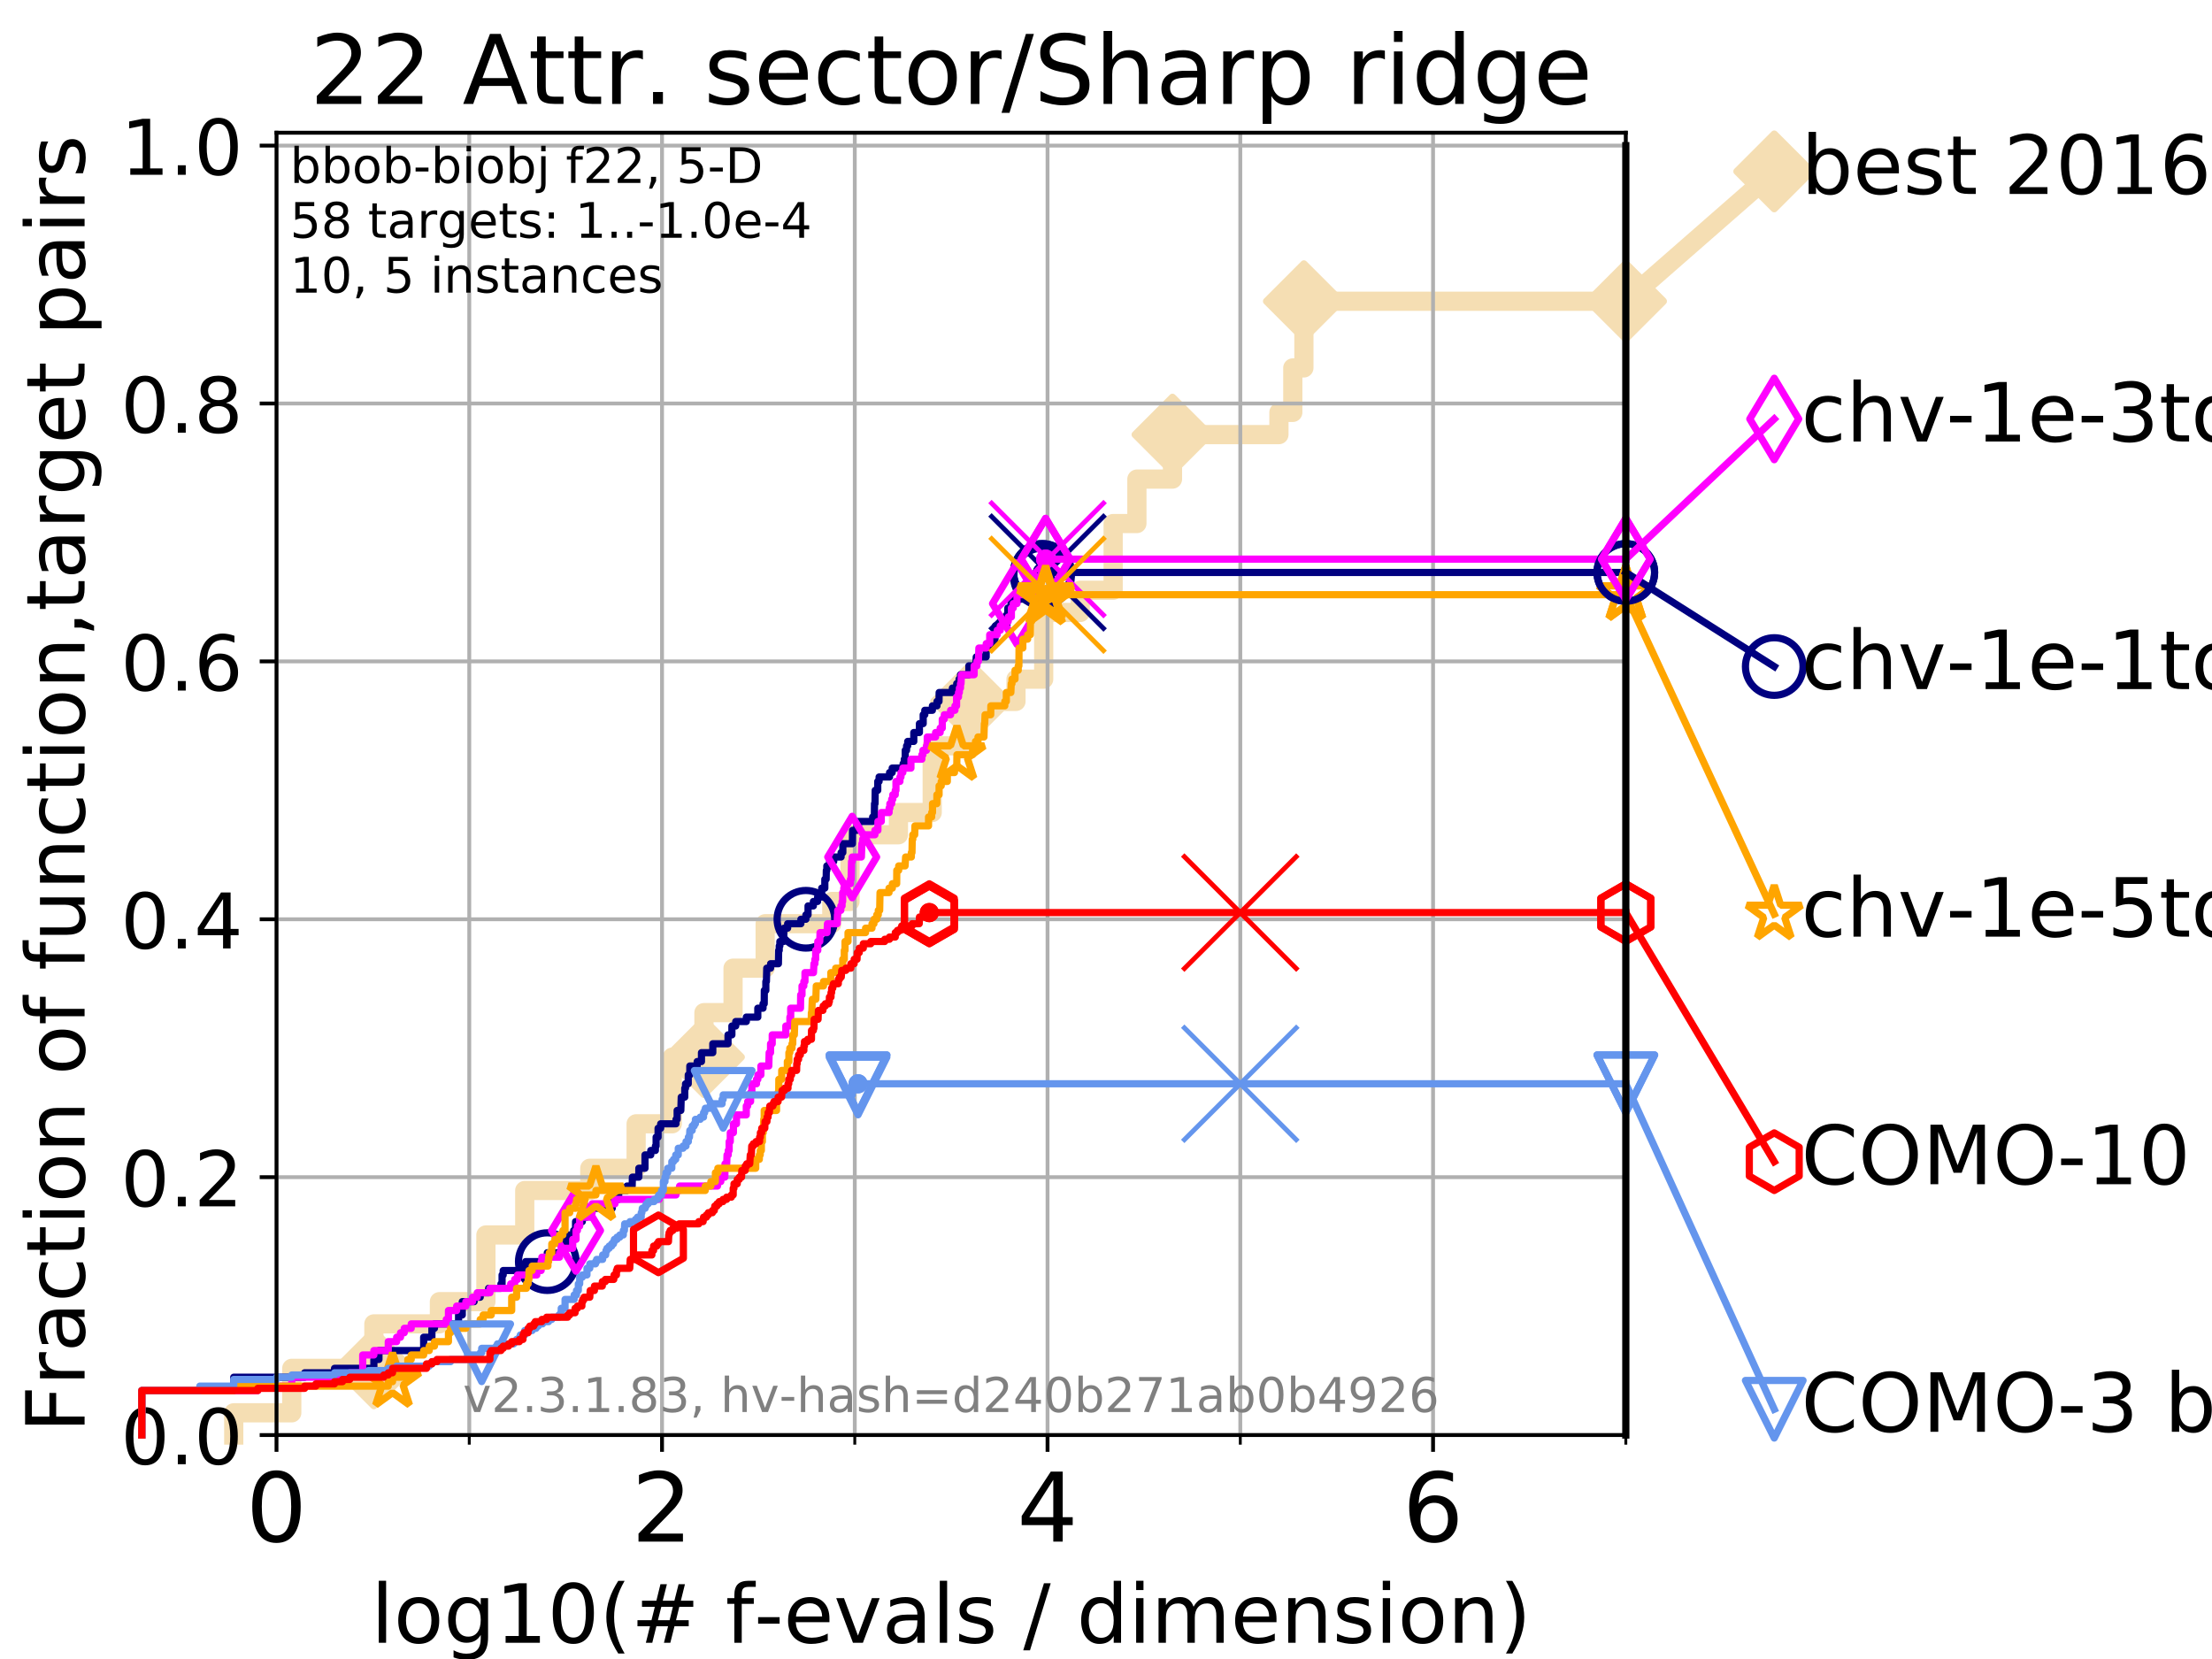 <?xml version="1.0" encoding="utf-8" standalone="no"?>
<!DOCTYPE svg PUBLIC "-//W3C//DTD SVG 1.1//EN"
  "http://www.w3.org/Graphics/SVG/1.1/DTD/svg11.dtd">
<!-- Created with matplotlib (https://matplotlib.org/) -->
<svg height="345.6pt" version="1.1" viewBox="0 0 460.8 345.6" width="460.8pt" xmlns="http://www.w3.org/2000/svg" xmlns:xlink="http://www.w3.org/1999/xlink">
 <defs>
  <style type="text/css">
*{stroke-linecap:butt;stroke-linejoin:round;}
  </style>
 </defs>
 <g id="figure_1">
  <g id="patch_1">
   <path d="M 0 345.6 
L 460.8 345.6 
L 460.8 0 
L 0 0 
z
" style="fill:#ffffff;"/>
  </g>
  <g id="axes_1">
   <g id="patch_2">
    <path d="M 57.6 298.944 
L 338.688 298.944 
L 338.688 27.648 
L 57.6 27.648 
z
" style="fill:#ffffff;"/>
   </g>
   <g id="line2d_1">
    <path d="M 48.692 298.944 
L 48.692 294.313 
L 60.78 294.313 
L 60.78 285.05 
L 77.885 285.05 
L 77.885 275.788 
L 91.535 275.788 
L 91.535 271.157 
L 101.223 271.157 
L 101.223 257.263 
L 109.312 257.263 
L 109.312 248.001 
L 122.865 248.001 
L 122.865 243.37 
L 132.518 243.37 
L 132.518 234.107 
L 140.042 234.107 
L 140.042 220.214 
L 146.644 220.214 
L 146.644 210.951 
L 152.707 210.951 
L 152.707 201.689 
L 159.396 201.689 
L 159.396 192.426 
L 173.28 192.426 
L 173.28 187.795 
L 177.069 187.795 
L 177.069 173.901 
L 187.163 173.901 
L 187.163 169.27 
L 194.196 169.27 
L 194.196 155.377 
L 202.306 155.377 
L 202.306 146.114 
L 211.65 146.114 
L 211.65 141.483 
L 217.421 141.483 
L 217.421 127.589 
L 225.04 127.589 
L 225.04 122.958 
L 231.889 122.958 
L 231.889 109.065 
L 236.834 109.065 
L 236.834 99.802 
L 244.252 99.802 
L 244.252 90.54 
L 266.424 90.54 
L 266.424 85.909 
L 269.312 85.909 
L 269.312 76.646 
L 271.625 76.646 
L 271.625 62.753 
L 338.688 62.753 
" style="fill:none;stroke:#f5deb3;stroke-linecap:square;stroke-width:4;"/>
   </g>
   <g id="line2d_2">
    <defs>
     <path d="M 0 7.778 
L 7.778 0 
L 0 -7.778 
L -7.778 0 
z
" id="m7d36fdb9fb" style="stroke:#f5deb3;stroke-linejoin:miter;stroke-width:1.5;"/>
    </defs>
    <g>
     <use style="fill:#f5deb3;stroke:#f5deb3;stroke-linejoin:miter;stroke-width:1.5;" x="77.885" xlink:href="#m7d36fdb9fb" y="285.05"/>
     <use style="fill:#f5deb3;stroke:#f5deb3;stroke-linejoin:miter;stroke-width:1.5;" x="146.644" xlink:href="#m7d36fdb9fb" y="220.214"/>
     <use style="fill:#f5deb3;stroke:#f5deb3;stroke-linejoin:miter;stroke-width:1.5;" x="202.306" xlink:href="#m7d36fdb9fb" y="146.114"/>
     <use style="fill:#f5deb3;stroke:#f5deb3;stroke-linejoin:miter;stroke-width:1.5;" x="244.252" xlink:href="#m7d36fdb9fb" y="90.54"/>
     <use style="fill:#f5deb3;stroke:#f5deb3;stroke-linejoin:miter;stroke-width:1.5;" x="271.625" xlink:href="#m7d36fdb9fb" y="62.753"/>
     <use style="fill:#f5deb3;stroke:#f5deb3;stroke-linejoin:miter;stroke-width:1.5;" x="338.688" xlink:href="#m7d36fdb9fb" y="62.753"/>
    </g>
   </g>
   <g id="line2d_3">
    <path style="fill:none;stroke:#f5deb3;stroke-linecap:square;stroke-width:4;"/>
    <g/>
   </g>
   <g id="line2d_4">
    <path d="M 338.688 62.753 
L 369.608 35.706 
" style="fill:none;stroke:#f5deb3;stroke-linecap:square;stroke-width:4;"/>
    <g>
     <use style="fill:#f5deb3;stroke:#f5deb3;stroke-linejoin:miter;stroke-width:1.5;" x="338.688" xlink:href="#m7d36fdb9fb" y="62.753"/>
     <use style="fill:#f5deb3;stroke:#f5deb3;stroke-linejoin:miter;stroke-width:1.5;" x="369.608" xlink:href="#m7d36fdb9fb" y="35.706"/>
    </g>
   </g>
   <g id="matplotlib.axis_1">
    <g id="xtick_1">
     <g id="line2d_5">
      <path clip-path="url(#p2eecf22100)" d="M 57.6 298.944 
L 57.6 27.648 
" style="fill:none;stroke:#b0b0b0;stroke-linecap:square;stroke-width:0.8;"/>
     </g>
     <g id="line2d_6">
      <defs>
       <path d="M 0 0 
L 0 3.5 
" id="m15b16d169e" style="stroke:#000000;stroke-width:0.8;"/>
      </defs>
      <g>
       <use style="stroke:#000000;stroke-width:0.8;" x="57.6" xlink:href="#m15b16d169e" y="298.944"/>
      </g>
     </g>
     <g id="text_1">
      <!-- 0 -->
      <defs>
       <path d="M 31.781 66.406 
Q 24.172 66.406 20.328 58.906 
Q 16.5 51.422 16.5 36.375 
Q 16.5 21.391 20.328 13.891 
Q 24.172 6.391 31.781 6.391 
Q 39.453 6.391 43.281 13.891 
Q 47.125 21.391 47.125 36.375 
Q 47.125 51.422 43.281 58.906 
Q 39.453 66.406 31.781 66.406 
z
M 31.781 74.219 
Q 44.047 74.219 50.516 64.516 
Q 56.984 54.828 56.984 36.375 
Q 56.984 17.969 50.516 8.266 
Q 44.047 -1.422 31.781 -1.422 
Q 19.531 -1.422 13.062 8.266 
Q 6.594 17.969 6.594 36.375 
Q 6.594 54.828 13.062 64.516 
Q 19.531 74.219 31.781 74.219 
z
" id="DejaVuSans-48"/>
      </defs>
      <g transform="translate(51.237 321.141)scale(0.2 -0.2)">
       <use xlink:href="#DejaVuSans-48"/>
      </g>
     </g>
    </g>
    <g id="xtick_2">
     <g id="line2d_7">
      <path clip-path="url(#p2eecf22100)" d="M 137.911 298.944 
L 137.911 27.648 
" style="fill:none;stroke:#b0b0b0;stroke-linecap:square;stroke-width:0.8;"/>
     </g>
     <g id="line2d_8">
      <g>
       <use style="stroke:#000000;stroke-width:0.8;" x="137.911" xlink:href="#m15b16d169e" y="298.944"/>
      </g>
     </g>
     <g id="text_2">
      <!-- 2 -->
      <defs>
       <path d="M 19.188 8.297 
L 53.609 8.297 
L 53.609 0 
L 7.328 0 
L 7.328 8.297 
Q 12.938 14.109 22.625 23.891 
Q 32.328 33.688 34.812 36.531 
Q 39.547 41.844 41.422 45.531 
Q 43.312 49.219 43.312 52.781 
Q 43.312 58.594 39.234 62.25 
Q 35.156 65.922 28.609 65.922 
Q 23.969 65.922 18.812 64.312 
Q 13.672 62.703 7.812 59.422 
L 7.812 69.391 
Q 13.766 71.781 18.938 73 
Q 24.125 74.219 28.422 74.219 
Q 39.75 74.219 46.484 68.547 
Q 53.219 62.891 53.219 53.422 
Q 53.219 48.922 51.531 44.891 
Q 49.859 40.875 45.406 35.406 
Q 44.188 33.984 37.641 27.219 
Q 31.109 20.453 19.188 8.297 
z
" id="DejaVuSans-50"/>
      </defs>
      <g transform="translate(131.548 321.141)scale(0.2 -0.2)">
       <use xlink:href="#DejaVuSans-50"/>
      </g>
     </g>
    </g>
    <g id="xtick_3">
     <g id="line2d_9">
      <path clip-path="url(#p2eecf22100)" d="M 218.222 298.944 
L 218.222 27.648 
" style="fill:none;stroke:#b0b0b0;stroke-linecap:square;stroke-width:0.8;"/>
     </g>
     <g id="line2d_10">
      <g>
       <use style="stroke:#000000;stroke-width:0.8;" x="218.222" xlink:href="#m15b16d169e" y="298.944"/>
      </g>
     </g>
     <g id="text_3">
      <!-- 4 -->
      <defs>
       <path d="M 37.797 64.312 
L 12.891 25.391 
L 37.797 25.391 
z
M 35.203 72.906 
L 47.609 72.906 
L 47.609 25.391 
L 58.016 25.391 
L 58.016 17.188 
L 47.609 17.188 
L 47.609 0 
L 37.797 0 
L 37.797 17.188 
L 4.891 17.188 
L 4.891 26.703 
z
" id="DejaVuSans-52"/>
      </defs>
      <g transform="translate(211.859 321.141)scale(0.2 -0.2)">
       <use xlink:href="#DejaVuSans-52"/>
      </g>
     </g>
    </g>
    <g id="xtick_4">
     <g id="line2d_11">
      <path clip-path="url(#p2eecf22100)" d="M 298.533 298.944 
L 298.533 27.648 
" style="fill:none;stroke:#b0b0b0;stroke-linecap:square;stroke-width:0.8;"/>
     </g>
     <g id="line2d_12">
      <g>
       <use style="stroke:#000000;stroke-width:0.8;" x="298.533" xlink:href="#m15b16d169e" y="298.944"/>
      </g>
     </g>
     <g id="text_4">
      <!-- 6 -->
      <defs>
       <path d="M 33.016 40.375 
Q 26.375 40.375 22.484 35.828 
Q 18.609 31.297 18.609 23.391 
Q 18.609 15.531 22.484 10.953 
Q 26.375 6.391 33.016 6.391 
Q 39.656 6.391 43.531 10.953 
Q 47.406 15.531 47.406 23.391 
Q 47.406 31.297 43.531 35.828 
Q 39.656 40.375 33.016 40.375 
z
M 52.594 71.297 
L 52.594 62.312 
Q 48.875 64.062 45.094 64.984 
Q 41.312 65.922 37.594 65.922 
Q 27.828 65.922 22.672 59.328 
Q 17.531 52.734 16.797 39.406 
Q 19.672 43.656 24.016 45.922 
Q 28.375 48.188 33.594 48.188 
Q 44.578 48.188 50.953 41.516 
Q 57.328 34.859 57.328 23.391 
Q 57.328 12.156 50.688 5.359 
Q 44.047 -1.422 33.016 -1.422 
Q 20.359 -1.422 13.672 8.266 
Q 6.984 17.969 6.984 36.375 
Q 6.984 53.656 15.188 63.938 
Q 23.391 74.219 37.203 74.219 
Q 40.922 74.219 44.703 73.484 
Q 48.484 72.75 52.594 71.297 
z
" id="DejaVuSans-54"/>
      </defs>
      <g transform="translate(292.17 321.141)scale(0.2 -0.2)">
       <use xlink:href="#DejaVuSans-54"/>
      </g>
     </g>
    </g>
    <g id="xtick_5">
     <g id="line2d_13">
      <path clip-path="url(#p2eecf22100)" d="M 97.755 298.944 
L 97.755 27.648 
" style="fill:none;stroke:#b0b0b0;stroke-linecap:square;stroke-width:0.8;"/>
     </g>
     <g id="line2d_14">
      <defs>
       <path d="M 0 0 
L 0 2 
" id="mce76413dd9" style="stroke:#000000;stroke-width:0.6;"/>
      </defs>
      <g>
       <use style="stroke:#000000;stroke-width:0.6;" x="97.755" xlink:href="#mce76413dd9" y="298.944"/>
      </g>
     </g>
    </g>
    <g id="xtick_6">
     <g id="line2d_15">
      <path clip-path="url(#p2eecf22100)" d="M 178.066 298.944 
L 178.066 27.648 
" style="fill:none;stroke:#b0b0b0;stroke-linecap:square;stroke-width:0.8;"/>
     </g>
     <g id="line2d_16">
      <g>
       <use style="stroke:#000000;stroke-width:0.6;" x="178.066" xlink:href="#mce76413dd9" y="298.944"/>
      </g>
     </g>
    </g>
    <g id="xtick_7">
     <g id="line2d_17">
      <path clip-path="url(#p2eecf22100)" d="M 258.377 298.944 
L 258.377 27.648 
" style="fill:none;stroke:#b0b0b0;stroke-linecap:square;stroke-width:0.8;"/>
     </g>
     <g id="line2d_18">
      <g>
       <use style="stroke:#000000;stroke-width:0.6;" x="258.377" xlink:href="#mce76413dd9" y="298.944"/>
      </g>
     </g>
    </g>
    <g id="xtick_8">
     <g id="line2d_19">
      <path clip-path="url(#p2eecf22100)" d="M 338.688 298.944 
L 338.688 27.648 
" style="fill:none;stroke:#b0b0b0;stroke-linecap:square;stroke-width:0.8;"/>
     </g>
     <g id="line2d_20">
      <g>
       <use style="stroke:#000000;stroke-width:0.6;" x="338.688" xlink:href="#mce76413dd9" y="298.944"/>
      </g>
     </g>
    </g>
    <g id="text_5">
     <!-- log10(# f-evals / dimension) -->
     <defs>
      <path d="M 9.422 75.984 
L 18.406 75.984 
L 18.406 0 
L 9.422 0 
z
" id="DejaVuSans-108"/>
      <path d="M 30.609 48.391 
Q 23.391 48.391 19.188 42.75 
Q 14.984 37.109 14.984 27.297 
Q 14.984 17.484 19.156 11.844 
Q 23.344 6.203 30.609 6.203 
Q 37.797 6.203 41.984 11.859 
Q 46.188 17.531 46.188 27.297 
Q 46.188 37.016 41.984 42.703 
Q 37.797 48.391 30.609 48.391 
z
M 30.609 56 
Q 42.328 56 49.016 48.375 
Q 55.719 40.766 55.719 27.297 
Q 55.719 13.875 49.016 6.219 
Q 42.328 -1.422 30.609 -1.422 
Q 18.844 -1.422 12.172 6.219 
Q 5.516 13.875 5.516 27.297 
Q 5.516 40.766 12.172 48.375 
Q 18.844 56 30.609 56 
z
" id="DejaVuSans-111"/>
      <path d="M 45.406 27.984 
Q 45.406 37.75 41.375 43.109 
Q 37.359 48.484 30.078 48.484 
Q 22.859 48.484 18.828 43.109 
Q 14.797 37.75 14.797 27.984 
Q 14.797 18.266 18.828 12.891 
Q 22.859 7.516 30.078 7.516 
Q 37.359 7.516 41.375 12.891 
Q 45.406 18.266 45.406 27.984 
z
M 54.391 6.781 
Q 54.391 -7.172 48.188 -13.984 
Q 42 -20.797 29.203 -20.797 
Q 24.469 -20.797 20.266 -20.094 
Q 16.062 -19.391 12.109 -17.922 
L 12.109 -9.188 
Q 16.062 -11.328 19.922 -12.344 
Q 23.781 -13.375 27.781 -13.375 
Q 36.625 -13.375 41.016 -8.766 
Q 45.406 -4.156 45.406 5.172 
L 45.406 9.625 
Q 42.625 4.781 38.281 2.391 
Q 33.938 0 27.875 0 
Q 17.828 0 11.672 7.656 
Q 5.516 15.328 5.516 27.984 
Q 5.516 40.672 11.672 48.328 
Q 17.828 56 27.875 56 
Q 33.938 56 38.281 53.609 
Q 42.625 51.219 45.406 46.391 
L 45.406 54.688 
L 54.391 54.688 
z
" id="DejaVuSans-103"/>
      <path d="M 12.406 8.297 
L 28.516 8.297 
L 28.516 63.922 
L 10.984 60.406 
L 10.984 69.391 
L 28.422 72.906 
L 38.281 72.906 
L 38.281 8.297 
L 54.391 8.297 
L 54.391 0 
L 12.406 0 
z
" id="DejaVuSans-49"/>
      <path d="M 31 75.875 
Q 24.469 64.656 21.281 53.656 
Q 18.109 42.672 18.109 31.391 
Q 18.109 20.125 21.312 9.062 
Q 24.516 -2 31 -13.188 
L 23.188 -13.188 
Q 15.875 -1.703 12.234 9.375 
Q 8.594 20.453 8.594 31.391 
Q 8.594 42.281 12.203 53.312 
Q 15.828 64.359 23.188 75.875 
z
" id="DejaVuSans-40"/>
      <path d="M 51.125 44 
L 36.922 44 
L 32.812 27.688 
L 47.125 27.688 
z
M 43.797 71.781 
L 38.719 51.516 
L 52.984 51.516 
L 58.109 71.781 
L 65.922 71.781 
L 60.891 51.516 
L 76.125 51.516 
L 76.125 44 
L 58.984 44 
L 54.984 27.688 
L 70.516 27.688 
L 70.516 20.219 
L 53.078 20.219 
L 48 0 
L 40.188 0 
L 45.219 20.219 
L 30.906 20.219 
L 25.875 0 
L 18.016 0 
L 23.094 20.219 
L 7.719 20.219 
L 7.719 27.688 
L 24.906 27.688 
L 29 44 
L 13.281 44 
L 13.281 51.516 
L 30.906 51.516 
L 35.891 71.781 
z
" id="DejaVuSans-35"/>
      <path id="DejaVuSans-32"/>
      <path d="M 37.109 75.984 
L 37.109 68.5 
L 28.516 68.5 
Q 23.688 68.5 21.797 66.547 
Q 19.922 64.594 19.922 59.516 
L 19.922 54.688 
L 34.719 54.688 
L 34.719 47.703 
L 19.922 47.703 
L 19.922 0 
L 10.891 0 
L 10.891 47.703 
L 2.297 47.703 
L 2.297 54.688 
L 10.891 54.688 
L 10.891 58.5 
Q 10.891 67.625 15.141 71.797 
Q 19.391 75.984 28.609 75.984 
z
" id="DejaVuSans-102"/>
      <path d="M 4.891 31.391 
L 31.203 31.391 
L 31.203 23.391 
L 4.891 23.391 
z
" id="DejaVuSans-45"/>
      <path d="M 56.203 29.594 
L 56.203 25.203 
L 14.891 25.203 
Q 15.484 15.922 20.484 11.062 
Q 25.484 6.203 34.422 6.203 
Q 39.594 6.203 44.453 7.469 
Q 49.312 8.734 54.109 11.281 
L 54.109 2.781 
Q 49.266 0.734 44.188 -0.344 
Q 39.109 -1.422 33.891 -1.422 
Q 20.797 -1.422 13.156 6.188 
Q 5.516 13.812 5.516 26.812 
Q 5.516 40.234 12.766 48.109 
Q 20.016 56 32.328 56 
Q 43.359 56 49.781 48.891 
Q 56.203 41.797 56.203 29.594 
z
M 47.219 32.234 
Q 47.125 39.594 43.094 43.984 
Q 39.062 48.391 32.422 48.391 
Q 24.906 48.391 20.391 44.141 
Q 15.875 39.891 15.188 32.172 
z
" id="DejaVuSans-101"/>
      <path d="M 2.984 54.688 
L 12.5 54.688 
L 29.594 8.797 
L 46.688 54.688 
L 56.203 54.688 
L 35.688 0 
L 23.484 0 
z
" id="DejaVuSans-118"/>
      <path d="M 34.281 27.484 
Q 23.391 27.484 19.188 25 
Q 14.984 22.516 14.984 16.5 
Q 14.984 11.719 18.141 8.906 
Q 21.297 6.109 26.703 6.109 
Q 34.188 6.109 38.703 11.406 
Q 43.219 16.703 43.219 25.484 
L 43.219 27.484 
z
M 52.203 31.203 
L 52.203 0 
L 43.219 0 
L 43.219 8.297 
Q 40.141 3.328 35.547 0.953 
Q 30.953 -1.422 24.312 -1.422 
Q 15.922 -1.422 10.953 3.297 
Q 6 8.016 6 15.922 
Q 6 25.141 12.172 29.828 
Q 18.359 34.516 30.609 34.516 
L 43.219 34.516 
L 43.219 35.406 
Q 43.219 41.609 39.141 45 
Q 35.062 48.391 27.688 48.391 
Q 23 48.391 18.547 47.266 
Q 14.109 46.141 10.016 43.891 
L 10.016 52.203 
Q 14.938 54.109 19.578 55.047 
Q 24.219 56 28.609 56 
Q 40.484 56 46.344 49.844 
Q 52.203 43.703 52.203 31.203 
z
" id="DejaVuSans-97"/>
      <path d="M 44.281 53.078 
L 44.281 44.578 
Q 40.484 46.531 36.375 47.5 
Q 32.281 48.484 27.875 48.484 
Q 21.188 48.484 17.844 46.438 
Q 14.5 44.391 14.5 40.281 
Q 14.5 37.156 16.891 35.375 
Q 19.281 33.594 26.516 31.984 
L 29.594 31.297 
Q 39.156 29.25 43.188 25.516 
Q 47.219 21.781 47.219 15.094 
Q 47.219 7.469 41.188 3.016 
Q 35.156 -1.422 24.609 -1.422 
Q 20.219 -1.422 15.453 -0.562 
Q 10.688 0.297 5.422 2 
L 5.422 11.281 
Q 10.406 8.688 15.234 7.391 
Q 20.062 6.109 24.812 6.109 
Q 31.156 6.109 34.562 8.281 
Q 37.984 10.453 37.984 14.406 
Q 37.984 18.062 35.516 20.016 
Q 33.062 21.969 24.703 23.781 
L 21.578 24.516 
Q 13.234 26.266 9.516 29.906 
Q 5.812 33.547 5.812 39.891 
Q 5.812 47.609 11.281 51.797 
Q 16.75 56 26.812 56 
Q 31.781 56 36.172 55.266 
Q 40.578 54.547 44.281 53.078 
z
" id="DejaVuSans-115"/>
      <path d="M 25.391 72.906 
L 33.688 72.906 
L 8.297 -9.281 
L 0 -9.281 
z
" id="DejaVuSans-47"/>
      <path d="M 45.406 46.391 
L 45.406 75.984 
L 54.391 75.984 
L 54.391 0 
L 45.406 0 
L 45.406 8.203 
Q 42.578 3.328 38.25 0.953 
Q 33.938 -1.422 27.875 -1.422 
Q 17.969 -1.422 11.734 6.484 
Q 5.516 14.406 5.516 27.297 
Q 5.516 40.188 11.734 48.094 
Q 17.969 56 27.875 56 
Q 33.938 56 38.25 53.625 
Q 42.578 51.266 45.406 46.391 
z
M 14.797 27.297 
Q 14.797 17.391 18.875 11.75 
Q 22.953 6.109 30.078 6.109 
Q 37.203 6.109 41.297 11.75 
Q 45.406 17.391 45.406 27.297 
Q 45.406 37.203 41.297 42.844 
Q 37.203 48.484 30.078 48.484 
Q 22.953 48.484 18.875 42.844 
Q 14.797 37.203 14.797 27.297 
z
" id="DejaVuSans-100"/>
      <path d="M 9.422 54.688 
L 18.406 54.688 
L 18.406 0 
L 9.422 0 
z
M 9.422 75.984 
L 18.406 75.984 
L 18.406 64.594 
L 9.422 64.594 
z
" id="DejaVuSans-105"/>
      <path d="M 52 44.188 
Q 55.375 50.25 60.062 53.125 
Q 64.75 56 71.094 56 
Q 79.641 56 84.281 50.016 
Q 88.922 44.047 88.922 33.016 
L 88.922 0 
L 79.891 0 
L 79.891 32.719 
Q 79.891 40.578 77.094 44.375 
Q 74.312 48.188 68.609 48.188 
Q 61.625 48.188 57.562 43.547 
Q 53.516 38.922 53.516 30.906 
L 53.516 0 
L 44.484 0 
L 44.484 32.719 
Q 44.484 40.625 41.703 44.406 
Q 38.922 48.188 33.109 48.188 
Q 26.219 48.188 22.156 43.531 
Q 18.109 38.875 18.109 30.906 
L 18.109 0 
L 9.078 0 
L 9.078 54.688 
L 18.109 54.688 
L 18.109 46.188 
Q 21.188 51.219 25.484 53.609 
Q 29.781 56 35.688 56 
Q 41.656 56 45.828 52.969 
Q 50 49.953 52 44.188 
z
" id="DejaVuSans-109"/>
      <path d="M 54.891 33.016 
L 54.891 0 
L 45.906 0 
L 45.906 32.719 
Q 45.906 40.484 42.875 44.328 
Q 39.844 48.188 33.797 48.188 
Q 26.516 48.188 22.312 43.547 
Q 18.109 38.922 18.109 30.906 
L 18.109 0 
L 9.078 0 
L 9.078 54.688 
L 18.109 54.688 
L 18.109 46.188 
Q 21.344 51.125 25.703 53.562 
Q 30.078 56 35.797 56 
Q 45.219 56 50.047 50.172 
Q 54.891 44.344 54.891 33.016 
z
" id="DejaVuSans-110"/>
      <path d="M 8.016 75.875 
L 15.828 75.875 
Q 23.141 64.359 26.781 53.312 
Q 30.422 42.281 30.422 31.391 
Q 30.422 20.453 26.781 9.375 
Q 23.141 -1.703 15.828 -13.188 
L 8.016 -13.188 
Q 14.5 -2 17.703 9.062 
Q 20.906 20.125 20.906 31.391 
Q 20.906 42.672 17.703 53.656 
Q 14.5 64.656 8.016 75.875 
z
" id="DejaVuSans-41"/>
     </defs>
     <g transform="translate(77.303 342.218)scale(0.17 -0.17)">
      <use xlink:href="#DejaVuSans-108"/>
      <use x="27.783" xlink:href="#DejaVuSans-111"/>
      <use x="88.965" xlink:href="#DejaVuSans-103"/>
      <use x="152.441" xlink:href="#DejaVuSans-49"/>
      <use x="216.064" xlink:href="#DejaVuSans-48"/>
      <use x="279.688" xlink:href="#DejaVuSans-40"/>
      <use x="318.701" xlink:href="#DejaVuSans-35"/>
      <use x="402.49" xlink:href="#DejaVuSans-32"/>
      <use x="434.277" xlink:href="#DejaVuSans-102"/>
      <use x="469.404" xlink:href="#DejaVuSans-45"/>
      <use x="505.488" xlink:href="#DejaVuSans-101"/>
      <use x="567.012" xlink:href="#DejaVuSans-118"/>
      <use x="626.191" xlink:href="#DejaVuSans-97"/>
      <use x="687.471" xlink:href="#DejaVuSans-108"/>
      <use x="715.254" xlink:href="#DejaVuSans-115"/>
      <use x="767.354" xlink:href="#DejaVuSans-32"/>
      <use x="799.141" xlink:href="#DejaVuSans-47"/>
      <use x="832.832" xlink:href="#DejaVuSans-32"/>
      <use x="864.619" xlink:href="#DejaVuSans-100"/>
      <use x="928.096" xlink:href="#DejaVuSans-105"/>
      <use x="955.879" xlink:href="#DejaVuSans-109"/>
      <use x="1053.291" xlink:href="#DejaVuSans-101"/>
      <use x="1114.814" xlink:href="#DejaVuSans-110"/>
      <use x="1178.193" xlink:href="#DejaVuSans-115"/>
      <use x="1230.293" xlink:href="#DejaVuSans-105"/>
      <use x="1258.076" xlink:href="#DejaVuSans-111"/>
      <use x="1319.258" xlink:href="#DejaVuSans-110"/>
      <use x="1382.637" xlink:href="#DejaVuSans-41"/>
     </g>
    </g>
   </g>
   <g id="matplotlib.axis_2">
    <g id="ytick_1">
     <g id="line2d_21">
      <path clip-path="url(#p2eecf22100)" d="M 57.6 298.944 
L 338.688 298.944 
" style="fill:none;stroke:#b0b0b0;stroke-linecap:square;stroke-width:0.8;"/>
     </g>
     <g id="line2d_22">
      <defs>
       <path d="M 0 0 
L -3.5 0 
" id="mca1235dbd0" style="stroke:#000000;stroke-width:0.8;"/>
      </defs>
      <g>
       <use style="stroke:#000000;stroke-width:0.8;" x="57.6" xlink:href="#mca1235dbd0" y="298.944"/>
      </g>
     </g>
     <g id="text_6">
      <!-- 0.0 -->
      <defs>
       <path d="M 10.688 12.406 
L 21 12.406 
L 21 0 
L 10.688 0 
z
" id="DejaVuSans-46"/>
      </defs>
      <g transform="translate(25.155 305.023)scale(0.16 -0.16)">
       <use xlink:href="#DejaVuSans-48"/>
       <use x="63.623" xlink:href="#DejaVuSans-46"/>
       <use x="95.41" xlink:href="#DejaVuSans-48"/>
      </g>
     </g>
    </g>
    <g id="ytick_2">
     <g id="line2d_23">
      <path clip-path="url(#p2eecf22100)" d="M 57.6 245.222 
L 338.688 245.222 
" style="fill:none;stroke:#b0b0b0;stroke-linecap:square;stroke-width:0.8;"/>
     </g>
     <g id="line2d_24">
      <g>
       <use style="stroke:#000000;stroke-width:0.8;" x="57.6" xlink:href="#mca1235dbd0" y="245.222"/>
      </g>
     </g>
     <g id="text_7">
      <!-- 0.2 -->
      <g transform="translate(25.155 251.301)scale(0.16 -0.16)">
       <use xlink:href="#DejaVuSans-48"/>
       <use x="63.623" xlink:href="#DejaVuSans-46"/>
       <use x="95.41" xlink:href="#DejaVuSans-50"/>
      </g>
     </g>
    </g>
    <g id="ytick_3">
     <g id="line2d_25">
      <path clip-path="url(#p2eecf22100)" d="M 57.6 191.5 
L 338.688 191.5 
" style="fill:none;stroke:#b0b0b0;stroke-linecap:square;stroke-width:0.8;"/>
     </g>
     <g id="line2d_26">
      <g>
       <use style="stroke:#000000;stroke-width:0.8;" x="57.6" xlink:href="#mca1235dbd0" y="191.5"/>
      </g>
     </g>
     <g id="text_8">
      <!-- 0.4 -->
      <g transform="translate(25.155 197.579)scale(0.16 -0.16)">
       <use xlink:href="#DejaVuSans-48"/>
       <use x="63.623" xlink:href="#DejaVuSans-46"/>
       <use x="95.41" xlink:href="#DejaVuSans-52"/>
      </g>
     </g>
    </g>
    <g id="ytick_4">
     <g id="line2d_27">
      <path clip-path="url(#p2eecf22100)" d="M 57.6 137.778 
L 338.688 137.778 
" style="fill:none;stroke:#b0b0b0;stroke-linecap:square;stroke-width:0.8;"/>
     </g>
     <g id="line2d_28">
      <g>
       <use style="stroke:#000000;stroke-width:0.8;" x="57.6" xlink:href="#mca1235dbd0" y="137.778"/>
      </g>
     </g>
     <g id="text_9">
      <!-- 0.6 -->
      <g transform="translate(25.155 143.857)scale(0.16 -0.16)">
       <use xlink:href="#DejaVuSans-48"/>
       <use x="63.623" xlink:href="#DejaVuSans-46"/>
       <use x="95.41" xlink:href="#DejaVuSans-54"/>
      </g>
     </g>
    </g>
    <g id="ytick_5">
     <g id="line2d_29">
      <path clip-path="url(#p2eecf22100)" d="M 57.6 84.056 
L 338.688 84.056 
" style="fill:none;stroke:#b0b0b0;stroke-linecap:square;stroke-width:0.8;"/>
     </g>
     <g id="line2d_30">
      <g>
       <use style="stroke:#000000;stroke-width:0.8;" x="57.6" xlink:href="#mca1235dbd0" y="84.056"/>
      </g>
     </g>
     <g id="text_10">
      <!-- 0.8 -->
      <defs>
       <path d="M 31.781 34.625 
Q 24.75 34.625 20.719 30.859 
Q 16.703 27.094 16.703 20.516 
Q 16.703 13.922 20.719 10.156 
Q 24.75 6.391 31.781 6.391 
Q 38.812 6.391 42.859 10.172 
Q 46.922 13.969 46.922 20.516 
Q 46.922 27.094 42.891 30.859 
Q 38.875 34.625 31.781 34.625 
z
M 21.922 38.812 
Q 15.578 40.375 12.031 44.719 
Q 8.5 49.078 8.5 55.328 
Q 8.5 64.062 14.719 69.141 
Q 20.953 74.219 31.781 74.219 
Q 42.672 74.219 48.875 69.141 
Q 55.078 64.062 55.078 55.328 
Q 55.078 49.078 51.531 44.719 
Q 48 40.375 41.703 38.812 
Q 48.828 37.156 52.797 32.312 
Q 56.781 27.484 56.781 20.516 
Q 56.781 9.906 50.312 4.234 
Q 43.844 -1.422 31.781 -1.422 
Q 19.734 -1.422 13.25 4.234 
Q 6.781 9.906 6.781 20.516 
Q 6.781 27.484 10.781 32.312 
Q 14.797 37.156 21.922 38.812 
z
M 18.312 54.391 
Q 18.312 48.734 21.844 45.562 
Q 25.391 42.391 31.781 42.391 
Q 38.141 42.391 41.719 45.562 
Q 45.312 48.734 45.312 54.391 
Q 45.312 60.062 41.719 63.234 
Q 38.141 66.406 31.781 66.406 
Q 25.391 66.406 21.844 63.234 
Q 18.312 60.062 18.312 54.391 
z
" id="DejaVuSans-56"/>
      </defs>
      <g transform="translate(25.155 90.135)scale(0.16 -0.16)">
       <use xlink:href="#DejaVuSans-48"/>
       <use x="63.623" xlink:href="#DejaVuSans-46"/>
       <use x="95.41" xlink:href="#DejaVuSans-56"/>
      </g>
     </g>
    </g>
    <g id="ytick_6">
     <g id="line2d_31">
      <path clip-path="url(#p2eecf22100)" d="M 57.6 30.334 
L 338.688 30.334 
" style="fill:none;stroke:#b0b0b0;stroke-linecap:square;stroke-width:0.8;"/>
     </g>
     <g id="line2d_32">
      <g>
       <use style="stroke:#000000;stroke-width:0.8;" x="57.6" xlink:href="#mca1235dbd0" y="30.334"/>
      </g>
     </g>
     <g id="text_11">
      <!-- 1.0 -->
      <g transform="translate(25.155 36.413)scale(0.16 -0.16)">
       <use xlink:href="#DejaVuSans-49"/>
       <use x="63.623" xlink:href="#DejaVuSans-46"/>
       <use x="95.41" xlink:href="#DejaVuSans-48"/>
      </g>
     </g>
    </g>
    <g id="text_12">
     <!-- Fraction of function,target pairs -->
     <defs>
      <path d="M 9.812 72.906 
L 51.703 72.906 
L 51.703 64.594 
L 19.672 64.594 
L 19.672 43.109 
L 48.578 43.109 
L 48.578 34.812 
L 19.672 34.812 
L 19.672 0 
L 9.812 0 
z
" id="DejaVuSans-70"/>
      <path d="M 41.109 46.297 
Q 39.594 47.172 37.812 47.578 
Q 36.031 48 33.891 48 
Q 26.266 48 22.188 43.047 
Q 18.109 38.094 18.109 28.812 
L 18.109 0 
L 9.078 0 
L 9.078 54.688 
L 18.109 54.688 
L 18.109 46.188 
Q 20.953 51.172 25.484 53.578 
Q 30.031 56 36.531 56 
Q 37.453 56 38.578 55.875 
Q 39.703 55.766 41.062 55.516 
z
" id="DejaVuSans-114"/>
      <path d="M 48.781 52.594 
L 48.781 44.188 
Q 44.969 46.297 41.141 47.344 
Q 37.312 48.391 33.406 48.391 
Q 24.656 48.391 19.812 42.844 
Q 14.984 37.312 14.984 27.297 
Q 14.984 17.281 19.812 11.734 
Q 24.656 6.203 33.406 6.203 
Q 37.312 6.203 41.141 7.25 
Q 44.969 8.297 48.781 10.406 
L 48.781 2.094 
Q 45.016 0.344 40.984 -0.531 
Q 36.969 -1.422 32.422 -1.422 
Q 20.062 -1.422 12.781 6.344 
Q 5.516 14.109 5.516 27.297 
Q 5.516 40.672 12.859 48.328 
Q 20.219 56 33.016 56 
Q 37.156 56 41.109 55.141 
Q 45.062 54.297 48.781 52.594 
z
" id="DejaVuSans-99"/>
      <path d="M 18.312 70.219 
L 18.312 54.688 
L 36.812 54.688 
L 36.812 47.703 
L 18.312 47.703 
L 18.312 18.016 
Q 18.312 11.328 20.141 9.422 
Q 21.969 7.516 27.594 7.516 
L 36.812 7.516 
L 36.812 0 
L 27.594 0 
Q 17.188 0 13.234 3.875 
Q 9.281 7.766 9.281 18.016 
L 9.281 47.703 
L 2.688 47.703 
L 2.688 54.688 
L 9.281 54.688 
L 9.281 70.219 
z
" id="DejaVuSans-116"/>
      <path d="M 8.5 21.578 
L 8.5 54.688 
L 17.484 54.688 
L 17.484 21.922 
Q 17.484 14.156 20.5 10.266 
Q 23.531 6.391 29.594 6.391 
Q 36.859 6.391 41.078 11.031 
Q 45.312 15.672 45.312 23.688 
L 45.312 54.688 
L 54.297 54.688 
L 54.297 0 
L 45.312 0 
L 45.312 8.406 
Q 42.047 3.422 37.719 1 
Q 33.406 -1.422 27.688 -1.422 
Q 18.266 -1.422 13.375 4.438 
Q 8.5 10.297 8.5 21.578 
z
M 31.109 56 
z
" id="DejaVuSans-117"/>
      <path d="M 11.719 12.406 
L 22.016 12.406 
L 22.016 4 
L 14.016 -11.625 
L 7.719 -11.625 
L 11.719 4 
z
" id="DejaVuSans-44"/>
      <path d="M 18.109 8.203 
L 18.109 -20.797 
L 9.078 -20.797 
L 9.078 54.688 
L 18.109 54.688 
L 18.109 46.391 
Q 20.953 51.266 25.266 53.625 
Q 29.594 56 35.594 56 
Q 45.562 56 51.781 48.094 
Q 58.016 40.188 58.016 27.297 
Q 58.016 14.406 51.781 6.484 
Q 45.562 -1.422 35.594 -1.422 
Q 29.594 -1.422 25.266 0.953 
Q 20.953 3.328 18.109 8.203 
z
M 48.688 27.297 
Q 48.688 37.203 44.609 42.844 
Q 40.531 48.484 33.406 48.484 
Q 26.266 48.484 22.188 42.844 
Q 18.109 37.203 18.109 27.297 
Q 18.109 17.391 22.188 11.75 
Q 26.266 6.109 33.406 6.109 
Q 40.531 6.109 44.609 11.75 
Q 48.688 17.391 48.688 27.297 
z
" id="DejaVuSans-112"/>
     </defs>
     <g transform="translate(17.62 298.435)rotate(-90)scale(0.17 -0.17)">
      <use xlink:href="#DejaVuSans-70"/>
      <use x="57.41" xlink:href="#DejaVuSans-114"/>
      <use x="98.523" xlink:href="#DejaVuSans-97"/>
      <use x="159.803" xlink:href="#DejaVuSans-99"/>
      <use x="214.783" xlink:href="#DejaVuSans-116"/>
      <use x="253.992" xlink:href="#DejaVuSans-105"/>
      <use x="281.775" xlink:href="#DejaVuSans-111"/>
      <use x="342.957" xlink:href="#DejaVuSans-110"/>
      <use x="406.336" xlink:href="#DejaVuSans-32"/>
      <use x="438.123" xlink:href="#DejaVuSans-111"/>
      <use x="499.305" xlink:href="#DejaVuSans-102"/>
      <use x="534.51" xlink:href="#DejaVuSans-32"/>
      <use x="566.297" xlink:href="#DejaVuSans-102"/>
      <use x="601.502" xlink:href="#DejaVuSans-117"/>
      <use x="664.881" xlink:href="#DejaVuSans-110"/>
      <use x="728.26" xlink:href="#DejaVuSans-99"/>
      <use x="783.24" xlink:href="#DejaVuSans-116"/>
      <use x="822.449" xlink:href="#DejaVuSans-105"/>
      <use x="850.232" xlink:href="#DejaVuSans-111"/>
      <use x="911.414" xlink:href="#DejaVuSans-110"/>
      <use x="974.793" xlink:href="#DejaVuSans-44"/>
      <use x="1006.58" xlink:href="#DejaVuSans-116"/>
      <use x="1045.789" xlink:href="#DejaVuSans-97"/>
      <use x="1107.068" xlink:href="#DejaVuSans-114"/>
      <use x="1148.166" xlink:href="#DejaVuSans-103"/>
      <use x="1211.643" xlink:href="#DejaVuSans-101"/>
      <use x="1273.166" xlink:href="#DejaVuSans-116"/>
      <use x="1312.375" xlink:href="#DejaVuSans-32"/>
      <use x="1344.162" xlink:href="#DejaVuSans-112"/>
      <use x="1407.639" xlink:href="#DejaVuSans-97"/>
      <use x="1468.918" xlink:href="#DejaVuSans-105"/>
      <use x="1496.701" xlink:href="#DejaVuSans-114"/>
      <use x="1537.814" xlink:href="#DejaVuSans-115"/>
     </g>
    </g>
   </g>
   <g id="line2d_33">
    <defs>
     <path d="M 0 1.5 
C 0.398 1.5 0.779 1.342 1.061 1.061 
C 1.342 0.779 1.5 0.398 1.5 0 
C 1.5 -0.398 1.342 -0.779 1.061 -1.061 
C 0.779 -1.342 0.398 -1.5 0 -1.5 
C -0.398 -1.5 -0.779 -1.342 -1.061 -1.061 
C -1.342 -0.779 -1.5 -0.398 -1.5 0 
C -1.5 0.398 -1.342 0.779 -1.061 1.061 
C -0.779 1.342 -0.398 1.5 0 1.5 
z
" id="m40ab7c28e3" style="stroke:#f5deb3;"/>
    </defs>
    <g>
     <use style="fill:#f5deb3;stroke:#f5deb3;" x="271.625" xlink:href="#m40ab7c28e3" y="62.753"/>
     <use style="fill:#f5deb3;stroke:#f5deb3;" x="271.625" xlink:href="#m40ab7c28e3" y="62.753"/>
    </g>
   </g>
   <g id="line2d_34">
    <defs>
     <path d="M 0 1.5 
C 0.398 1.5 0.779 1.342 1.061 1.061 
C 1.342 0.779 1.5 0.398 1.5 0 
C 1.5 -0.398 1.342 -0.779 1.061 -1.061 
C 0.779 -1.342 0.398 -1.5 0 -1.5 
C -0.398 -1.5 -0.779 -1.342 -1.061 -1.061 
C -1.342 -0.779 -1.5 -0.398 -1.5 0 
C -1.5 0.398 -1.342 0.779 -1.061 1.061 
C -0.779 1.342 -0.398 1.5 0 1.5 
z
" id="m16ce922e0f" style="stroke:#000080;"/>
    </defs>
    <g>
     <use style="fill:#000080;stroke:#000080;" x="217.151" xlink:href="#m16ce922e0f" y="119.253"/>
     <use style="fill:#000080;stroke:#000080;" x="217.151" xlink:href="#m16ce922e0f" y="119.253"/>
    </g>
   </g>
   <g id="line2d_35">
    <path d="M 29.533 298.944 
L 29.533 289.682 
L 48.692 289.682 
L 48.692 286.903 
L 63.468 286.903 
L 63.468 285.977 
L 69.688 285.977 
L 69.688 285.05 
L 77.885 285.05 
L 77.885 283.198 
L 78.942 283.198 
L 78.942 281.345 
L 88.256 281.345 
L 88.256 278.567 
L 89.973 278.567 
L 89.973 276.714 
L 90.509 276.714 
L 90.509 275.788 
L 95.526 275.788 
L 95.526 273.935 
L 96.301 273.935 
L 96.301 271.157 
L 98.772 271.157 
L 98.772 270.231 
L 100.04 270.231 
L 100.04 269.304 
L 101.786 269.304 
L 101.786 268.378 
L 104.355 268.378 
L 104.355 267.452 
L 104.592 267.452 
L 104.592 265.599 
L 104.826 265.599 
L 104.826 264.673 
L 109.312 264.673 
L 109.312 263.747 
L 109.491 263.747 
L 109.491 262.821 
L 114.012 262.821 
L 114.012 260.968 
L 117.598 260.968 
L 117.598 260.042 
L 117.821 260.042 
L 117.931 258.189 
L 118.257 258.189 
L 118.257 257.263 
L 119.503 257.263 
L 119.503 256.337 
L 119.899 256.337 
L 119.899 254.484 
L 121.31 254.484 
L 121.31 253.558 
L 122.191 253.558 
L 122.191 251.706 
L 127.548 251.706 
L 127.548 249.853 
L 128.886 249.853 
L 128.886 248.001 
L 130.612 248.001 
L 130.612 247.075 
L 131.691 247.075 
L 131.74 245.222 
L 133.079 245.222 
L 133.079 243.37 
L 134.365 243.37 
L 134.365 240.591 
L 135.562 240.591 
L 135.562 239.665 
L 136.532 239.665 
L 136.532 238.738 
L 136.683 238.738 
L 136.683 236.886 
L 137.09 236.886 
L 137.09 235.033 
L 137.63 235.033 
L 137.63 234.107 
L 140.827 234.107 
L 140.827 233.181 
L 141.061 233.181 
L 141.061 231.328 
L 141.83 231.328 
L 141.914 228.55 
L 142.647 228.55 
L 142.647 226.697 
L 142.805 226.697 
L 142.805 225.771 
L 143.375 225.771 
L 143.375 223.918 
L 143.704 223.918 
L 143.704 222.066 
L 145.236 222.066 
L 145.236 221.14 
L 146.129 221.14 
L 146.129 219.287 
L 148.488 219.287 
L 148.488 217.435 
L 151.661 217.435 
L 151.661 215.582 
L 152.466 215.582 
L 152.466 213.73 
L 153.265 213.73 
L 153.265 212.804 
L 155.476 212.804 
L 155.476 211.877 
L 157.865 211.877 
L 157.865 210.025 
L 158.953 210.025 
L 158.953 209.099 
L 159.201 209.099 
L 159.222 206.32 
L 159.538 206.32 
L 159.538 204.467 
L 159.658 204.467 
L 159.728 201.689 
L 160.528 201.689 
L 160.528 200.762 
L 162.156 200.762 
L 162.208 197.984 
L 162.329 197.984 
L 162.329 197.057 
L 162.458 197.057 
L 162.458 196.131 
L 163.234 196.131 
L 163.324 193.353 
L 164.079 193.353 
L 164.079 192.426 
L 166.842 192.426 
L 166.842 191.5 
L 167.886 191.5 
L 167.886 190.574 
L 168.331 190.574 
L 168.331 188.721 
L 169.44 188.721 
L 169.44 187.795 
L 170.321 187.795 
L 170.321 186.869 
L 171.176 186.869 
L 171.176 185.016 
L 171.826 185.016 
L 171.826 183.164 
L 172.103 183.164 
L 172.138 181.311 
L 172.245 181.311 
L 172.245 180.385 
L 172.825 180.385 
L 172.825 179.459 
L 173.675 179.459 
L 173.675 178.533 
L 175.216 178.533 
L 175.216 177.606 
L 175.577 177.606 
L 175.577 175.754 
L 177.567 175.754 
L 177.596 172.975 
L 178.514 172.975 
L 178.514 172.049 
L 178.817 172.049 
L 178.817 171.123 
L 181.787 171.123 
L 181.787 170.196 
L 182.144 170.196 
L 182.177 167.418 
L 182.284 167.418 
L 182.322 164.639 
L 182.85 164.639 
L 182.85 162.787 
L 183.131 162.787 
L 183.131 161.86 
L 185.309 161.86 
L 185.309 160.934 
L 185.859 160.934 
L 185.859 160.008 
L 188.132 160.008 
L 188.132 159.082 
L 188.379 159.082 
L 188.379 158.155 
L 188.575 158.155 
L 188.575 156.303 
L 188.855 156.303 
L 188.855 155.377 
L 189.092 155.377 
L 189.092 154.45 
L 190.359 154.45 
L 190.359 152.598 
L 191.53 152.598 
L 191.53 150.745 
L 192.317 150.745 
L 192.317 148.893 
L 192.652 148.893 
L 192.652 147.967 
L 194.234 147.967 
L 194.234 147.04 
L 195.194 147.04 
L 195.194 146.114 
L 195.612 146.114 
L 195.642 144.262 
L 198.4 144.262 
L 198.4 143.336 
L 199.298 143.336 
L 199.298 142.409 
L 199.788 142.409 
L 199.788 141.483 
L 200.09 141.483 
L 200.09 140.557 
L 201.832 140.557 
L 201.832 138.704 
L 203.268 138.704 
L 203.37 136.852 
L 205.439 136.852 
L 205.439 134.999 
L 206.226 134.999 
L 206.226 134.073 
L 207.128 134.073 
L 207.128 133.147 
L 207.276 133.147 
L 207.374 130.368 
L 209.758 130.368 
L 209.758 129.442 
L 209.87 129.442 
L 209.956 126.663 
L 210.61 126.663 
L 210.61 124.811 
L 213.215 124.811 
L 213.215 123.884 
L 214.102 123.884 
L 214.102 122.958 
L 214.281 122.958 
L 214.281 122.032 
L 214.841 122.032 
L 214.841 120.179 
L 217.151 120.179 
L 217.151 119.253 
L 338.688 119.253 
L 338.688 119.253 
" style="fill:none;stroke:#000080;stroke-linecap:square;stroke-width:1.5;"/>
   </g>
   <g id="line2d_36">
    <defs>
     <path d="M 0 6 
C 1.591 6 3.117 5.368 4.243 4.243 
C 5.368 3.117 6 1.591 6 0 
C 6 -1.591 5.368 -3.117 4.243 -4.243 
C 3.117 -5.368 1.591 -6 0 -6 
C -1.591 -6 -3.117 -5.368 -4.243 -4.243 
C -5.368 -3.117 -6 -1.591 -6 0 
C -6 1.591 -5.368 3.117 -4.243 4.243 
C -3.117 5.368 -1.591 6 0 6 
z
" id="mc4cca6b4ec" style="stroke:#000080;stroke-width:1.5;"/>
    </defs>
    <g>
     <use style="fill-opacity:0;stroke:#000080;stroke-width:1.5;" x="114.012" xlink:href="#mc4cca6b4ec" y="262.821"/>
     <use style="fill-opacity:0;stroke:#000080;stroke-width:1.5;" x="167.886" xlink:href="#mc4cca6b4ec" y="191.5"/>
     <use style="fill-opacity:0;stroke:#000080;stroke-width:1.5;" x="217.151" xlink:href="#mc4cca6b4ec" y="120.179"/>
     <use style="fill-opacity:0;stroke:#000080;stroke-width:1.5;" x="217.151" xlink:href="#mc4cca6b4ec" y="119.253"/>
     <use style="fill-opacity:0;stroke:#000080;stroke-width:1.5;" x="217.151" xlink:href="#mc4cca6b4ec" y="119.253"/>
     <use style="fill-opacity:0;stroke:#000080;stroke-width:1.5;" x="338.688" xlink:href="#mc4cca6b4ec" y="119.253"/>
    </g>
   </g>
   <g id="line2d_37">
    <path style="fill:none;stroke:#000080;stroke-linecap:square;stroke-width:1.5;"/>
    <g/>
   </g>
   <g id="line2d_38">
    <path clip-path="url(#p2eecf22100)" d="M 218.224 119.253 
" style="fill:none;stroke:#000080;stroke-linecap:square;stroke-width:1.5;"/>
    <defs>
     <path d="M -12 12 
L 12 -12 
M -12 -12 
L 12 12 
" id="m57b1a21a14" style="stroke:#000080;"/>
    </defs>
    <g clip-path="url(#p2eecf22100)">
     <use style="fill:#000080;stroke:#000080;" x="218.224" xlink:href="#m57b1a21a14" y="119.253"/>
    </g>
   </g>
   <g id="line2d_39">
    <defs>
     <path d="M 0 1.5 
C 0.398 1.5 0.779 1.342 1.061 1.061 
C 1.342 0.779 1.5 0.398 1.5 0 
C 1.5 -0.398 1.342 -0.779 1.061 -1.061 
C 0.779 -1.342 0.398 -1.5 0 -1.5 
C -0.398 -1.5 -0.779 -1.342 -1.061 -1.061 
C -1.342 -0.779 -1.5 -0.398 -1.5 0 
C -1.5 0.398 -1.342 0.779 -1.061 1.061 
C -0.779 1.342 -0.398 1.5 0 1.5 
z
" id="m0a6fd93c0b" style="stroke:#ff00ff;"/>
    </defs>
    <g>
     <use style="fill:#ff00ff;stroke:#ff00ff;" x="217.826" xlink:href="#m0a6fd93c0b" y="116.475"/>
     <use style="fill:#ff00ff;stroke:#ff00ff;" x="217.826" xlink:href="#m0a6fd93c0b" y="116.475"/>
    </g>
   </g>
   <g id="line2d_40">
    <path d="M 29.533 298.944 
L 29.533 289.682 
L 53.709 289.682 
L 53.709 288.755 
L 60.78 288.755 
L 60.78 286.903 
L 72.868 286.903 
L 72.868 285.977 
L 75.556 285.977 
L 75.556 282.272 
L 77.885 282.272 
L 77.885 281.345 
L 80.881 281.345 
L 80.881 279.493 
L 82.627 279.493 
L 82.627 278.567 
L 83.438 278.567 
L 83.438 277.64 
L 84.213 277.64 
L 84.213 276.714 
L 85.667 276.714 
L 85.667 275.788 
L 92.969 275.788 
L 92.969 274.862 
L 93.422 274.862 
L 93.422 273.009 
L 95.125 273.009 
L 95.125 272.083 
L 97.044 272.083 
L 97.044 271.157 
L 98.439 271.157 
L 98.439 270.231 
L 99.418 270.231 
L 99.418 269.304 
L 102.06 269.304 
L 102.06 268.378 
L 106.383 268.378 
L 106.383 267.452 
L 107.213 267.452 
L 107.213 266.526 
L 107.811 266.526 
L 107.811 265.599 
L 111.82 265.599 
L 111.82 264.673 
L 112.73 264.673 
L 112.73 262.821 
L 112.877 262.821 
L 112.877 261.894 
L 116.562 261.894 
L 116.562 260.968 
L 116.914 260.968 
L 116.914 260.042 
L 119.301 260.042 
L 119.301 258.189 
L 119.997 258.189 
L 119.997 256.337 
L 120.287 256.337 
L 120.287 255.411 
L 120.759 255.411 
L 120.759 253.558 
L 123.111 253.558 
L 123.111 252.632 
L 123.354 252.632 
L 123.354 250.779 
L 128.108 250.779 
L 128.108 249.853 
L 137.308 249.853 
L 137.308 248.927 
L 140.827 248.927 
L 140.827 248.001 
L 141.578 248.001 
L 141.578 247.075 
L 149.468 247.075 
L 149.468 246.148 
L 150.155 246.148 
L 150.155 245.222 
L 150.999 245.222 
L 151.031 242.443 
L 151.389 242.443 
L 151.454 240.591 
L 151.708 240.591 
L 151.708 239.665 
L 151.897 239.665 
L 151.897 237.812 
L 152.13 237.812 
L 152.13 235.96 
L 152.782 235.96 
L 152.782 234.107 
L 153.424 234.107 
L 153.424 232.255 
L 155.463 232.255 
L 155.463 230.402 
L 155.754 230.402 
L 155.754 229.476 
L 156.358 229.476 
L 156.358 227.623 
L 156.634 227.623 
L 156.634 225.771 
L 157.597 225.771 
L 157.597 224.845 
L 157.876 224.845 
L 157.876 223.918 
L 158.509 223.918 
L 158.509 222.066 
L 160.152 222.066 
L 160.23 219.287 
L 160.519 219.287 
L 160.519 217.435 
L 160.868 217.435 
L 160.868 215.582 
L 163.701 215.582 
L 163.701 213.73 
L 164.554 213.73 
L 164.554 211.877 
L 164.72 211.877 
L 164.72 210.025 
L 166.756 210.025 
L 166.796 207.246 
L 167.073 207.246 
L 167.073 205.394 
L 167.449 205.394 
L 167.449 204.467 
L 167.691 204.467 
L 167.691 202.615 
L 169.463 202.615 
L 169.56 200.762 
L 169.763 200.762 
L 169.763 199.836 
L 169.92 199.836 
L 169.92 197.984 
L 170.359 197.984 
L 170.359 196.131 
L 170.772 196.131 
L 170.831 194.279 
L 172.284 194.279 
L 172.376 192.426 
L 174.391 192.426 
L 174.456 190.574 
L 174.503 190.574 
L 174.503 189.648 
L 175.158 189.648 
L 175.158 188.721 
L 175.42 188.721 
L 175.42 187.795 
L 175.541 187.795 
L 175.541 185.943 
L 175.785 185.943 
L 175.785 185.016 
L 175.963 185.016 
L 175.963 184.09 
L 177.164 184.09 
L 177.164 183.164 
L 177.303 183.164 
L 177.391 179.459 
L 177.528 179.459 
L 177.528 178.533 
L 179.444 178.533 
L 179.544 175.754 
L 179.706 175.754 
L 179.706 174.828 
L 180.305 174.828 
L 180.305 173.901 
L 182.259 173.901 
L 182.259 172.975 
L 182.884 172.975 
L 182.884 171.123 
L 183.587 171.123 
L 183.587 169.27 
L 185.216 169.27 
L 185.216 168.344 
L 185.377 168.344 
L 185.377 167.418 
L 185.754 167.418 
L 185.754 166.492 
L 185.982 166.492 
L 185.982 165.565 
L 186.499 165.565 
L 186.499 164.639 
L 186.647 164.639 
L 186.647 162.787 
L 187.473 162.787 
L 187.473 161.86 
L 187.692 161.86 
L 187.692 160.934 
L 188.079 160.934 
L 188.079 160.008 
L 189.766 160.008 
L 189.766 158.155 
L 192.037 158.155 
L 192.037 157.229 
L 192.258 157.229 
L 192.258 156.303 
L 193.004 156.303 
L 193.004 155.377 
L 193.161 155.377 
L 193.161 153.524 
L 194.898 153.524 
L 194.898 152.598 
L 195.854 152.598 
L 195.854 151.672 
L 196.293 151.672 
L 196.293 149.819 
L 196.708 149.819 
L 196.708 148.893 
L 198.031 148.893 
L 198.031 147.967 
L 198.934 147.967 
L 198.934 147.04 
L 199.273 147.04 
L 199.273 145.188 
L 199.675 145.188 
L 199.675 144.262 
L 199.855 144.262 
L 199.855 143.336 
L 200.089 143.336 
L 200.089 142.409 
L 200.2 142.409 
L 200.273 140.557 
L 202.932 140.557 
L 202.932 138.704 
L 203.51 138.704 
L 203.51 137.778 
L 203.817 137.778 
L 203.917 134.999 
L 205.449 134.999 
L 205.449 134.073 
L 206.178 134.073 
L 206.178 132.221 
L 207.734 132.221 
L 207.734 131.294 
L 208.375 131.294 
L 208.375 130.368 
L 208.919 130.368 
L 208.919 129.442 
L 210.037 129.442 
L 210.037 128.516 
L 210.69 128.516 
L 210.69 126.663 
L 211.076 126.663 
L 211.076 125.737 
L 211.854 125.737 
L 211.854 123.884 
L 214.545 123.884 
L 214.545 122.958 
L 214.824 122.958 
L 214.824 121.106 
L 215.398 121.106 
L 215.398 120.179 
L 216.972 120.179 
L 216.973 118.327 
L 217.284 118.327 
L 217.284 117.401 
L 217.826 117.401 
L 217.826 116.475 
L 338.688 116.475 
L 338.688 116.475 
" style="fill:none;stroke:#ff00ff;stroke-linecap:square;stroke-width:1.5;"/>
   </g>
   <g id="line2d_41">
    <defs>
     <path d="M 0 8.485 
L 5.091 0 
L 0 -8.485 
L -5.091 0 
z
" id="m30e035cc44" style="stroke:#ff00ff;stroke-linejoin:miter;stroke-width:1.5;"/>
    </defs>
    <g>
     <use style="fill-opacity:0;stroke:#ff00ff;stroke-linejoin:miter;stroke-width:1.5;" x="119.997" xlink:href="#m30e035cc44" y="256.337"/>
     <use style="fill-opacity:0;stroke:#ff00ff;stroke-linejoin:miter;stroke-width:1.5;" x="177.528" xlink:href="#m30e035cc44" y="178.533"/>
     <use style="fill-opacity:0;stroke:#ff00ff;stroke-linejoin:miter;stroke-width:1.5;" x="211.854" xlink:href="#m30e035cc44" y="125.737"/>
     <use style="fill-opacity:0;stroke:#ff00ff;stroke-linejoin:miter;stroke-width:1.5;" x="217.826" xlink:href="#m30e035cc44" y="116.475"/>
     <use style="fill-opacity:0;stroke:#ff00ff;stroke-linejoin:miter;stroke-width:1.5;" x="217.826" xlink:href="#m30e035cc44" y="116.475"/>
     <use style="fill-opacity:0;stroke:#ff00ff;stroke-linejoin:miter;stroke-width:1.5;" x="338.688" xlink:href="#m30e035cc44" y="116.475"/>
    </g>
   </g>
   <g id="line2d_42">
    <path style="fill:none;stroke:#ff00ff;stroke-linecap:square;stroke-width:1.5;"/>
    <g/>
   </g>
   <g id="line2d_43">
    <path clip-path="url(#p2eecf22100)" d="M 218.223 116.475 
" style="fill:none;stroke:#ff00ff;stroke-linecap:square;stroke-width:1.5;"/>
    <defs>
     <path d="M -12 12 
L 12 -12 
M -12 -12 
L 12 12 
" id="m5c851a1fb8" style="stroke:#ff00ff;"/>
    </defs>
    <g clip-path="url(#p2eecf22100)">
     <use style="fill:#ff00ff;stroke:#ff00ff;" x="218.223" xlink:href="#m5c851a1fb8" y="116.475"/>
    </g>
   </g>
   <g id="line2d_44">
    <defs>
     <path d="M 0 1.5 
C 0.398 1.5 0.779 1.342 1.061 1.061 
C 1.342 0.779 1.5 0.398 1.5 0 
C 1.5 -0.398 1.342 -0.779 1.061 -1.061 
C 0.779 -1.342 0.398 -1.5 0 -1.5 
C -0.398 -1.5 -0.779 -1.342 -1.061 -1.061 
C -1.342 -0.779 -1.5 -0.398 -1.5 0 
C -1.5 0.398 -1.342 0.779 -1.061 1.061 
C -0.779 1.342 -0.398 1.5 0 1.5 
z
" id="m5b67ee083e" style="stroke:#ffa500;"/>
    </defs>
    <g>
     <use style="fill:#ffa500;stroke:#ffa500;" x="217.822" xlink:href="#m5b67ee083e" y="123.884"/>
     <use style="fill:#ffa500;stroke:#ffa500;" x="217.822" xlink:href="#m5b67ee083e" y="123.884"/>
    </g>
   </g>
   <g id="line2d_45">
    <path d="M 29.533 298.944 
L 29.533 289.682 
L 48.692 289.682 
L 48.692 288.755 
L 80.881 288.755 
L 80.881 287.829 
L 81.776 287.829 
L 81.776 286.903 
L 84.956 286.903 
L 84.956 283.198 
L 85.667 283.198 
L 85.667 282.272 
L 88.256 282.272 
L 88.256 281.345 
L 89.419 281.345 
L 89.419 280.419 
L 90.509 280.419 
L 90.509 279.493 
L 93.422 279.493 
L 93.422 277.64 
L 93.864 277.64 
L 93.864 276.714 
L 97.044 276.714 
L 97.044 275.788 
L 100.04 275.788 
L 100.04 274.862 
L 100.642 274.862 
L 100.642 273.935 
L 102.331 273.935 
L 102.331 273.009 
L 106.594 273.009 
L 106.594 270.231 
L 107.614 270.231 
L 107.614 268.378 
L 109.668 268.378 
L 109.668 267.452 
L 110.017 267.452 
L 110.017 266.526 
L 110.189 266.526 
L 110.189 264.673 
L 110.86 264.673 
L 110.86 263.747 
L 114.148 263.747 
L 114.148 262.821 
L 114.284 262.821 
L 114.284 261.894 
L 114.419 261.894 
L 114.419 260.968 
L 114.947 260.968 
L 114.947 259.116 
L 115.586 259.116 
L 115.586 258.189 
L 116.562 258.189 
L 116.562 257.263 
L 117.26 257.263 
L 117.26 256.337 
L 117.71 256.337 
L 117.71 252.632 
L 118.682 252.632 
L 118.682 251.706 
L 119.899 251.706 
L 119.899 250.779 
L 120.094 250.779 
L 120.094 249.853 
L 121.579 249.853 
L 121.579 248.927 
L 124.14 248.927 
L 124.14 248.001 
L 146.917 248.001 
L 146.917 247.075 
L 148.084 247.075 
L 148.084 246.148 
L 149.031 246.148 
L 149.031 244.296 
L 149.539 244.296 
L 149.539 243.37 
L 157.427 243.37 
L 157.427 241.517 
L 158.184 241.517 
L 158.184 240.591 
L 158.369 240.591 
L 158.369 239.665 
L 158.605 239.665 
L 158.605 237.812 
L 158.816 237.812 
L 158.816 235.96 
L 158.994 235.96 
L 159.098 233.181 
L 159.201 233.181 
L 159.201 231.328 
L 161.77 231.328 
L 161.77 229.476 
L 162.061 229.476 
L 162.061 227.623 
L 162.217 227.623 
L 162.243 224.845 
L 162.846 224.845 
L 162.846 222.992 
L 164.016 222.992 
L 164.016 221.14 
L 164.341 221.14 
L 164.341 219.287 
L 164.532 219.287 
L 164.532 218.361 
L 164.988 218.361 
L 164.988 217.435 
L 165.15 217.435 
L 165.15 215.582 
L 165.476 215.582 
L 165.569 212.804 
L 168.983 212.804 
L 169.029 210.951 
L 169.105 210.951 
L 169.216 208.172 
L 169.953 208.172 
L 170.042 205.394 
L 171.55 205.394 
L 171.55 204.467 
L 173.073 204.467 
L 173.073 202.615 
L 174.087 202.615 
L 174.087 201.689 
L 175.561 201.689 
L 175.561 199.836 
L 175.884 199.836 
L 175.884 197.984 
L 176.034 197.984 
L 176.034 196.131 
L 176.658 196.131 
L 176.658 194.279 
L 180.315 194.279 
L 180.315 193.353 
L 181.654 193.353 
L 181.654 192.426 
L 182.058 192.426 
L 182.058 191.5 
L 182.644 191.5 
L 182.644 190.574 
L 182.963 190.574 
L 182.963 189.648 
L 183.251 189.648 
L 183.326 185.943 
L 185.2 185.943 
L 185.2 185.016 
L 185.895 185.016 
L 185.895 184.09 
L 186.795 184.09 
L 186.816 181.311 
L 187.213 181.311 
L 187.213 180.385 
L 188.548 180.385 
L 188.655 178.533 
L 189.85 178.533 
L 189.85 177.606 
L 189.984 177.606 
L 190.039 174.828 
L 190.151 174.828 
L 190.151 173.901 
L 190.549 173.901 
L 190.597 172.049 
L 193.431 172.049 
L 193.431 170.196 
L 194.085 170.196 
L 194.085 169.27 
L 194.255 169.27 
L 194.255 167.418 
L 195.16 167.418 
L 195.172 165.565 
L 195.627 165.565 
L 195.627 163.713 
L 196.073 163.713 
L 196.073 162.787 
L 197.348 162.787 
L 197.348 160.934 
L 198.836 160.934 
L 198.836 160.008 
L 199.313 160.008 
L 199.343 157.229 
L 202.609 157.229 
L 202.609 156.303 
L 202.787 156.303 
L 202.787 155.377 
L 203.211 155.377 
L 203.211 154.45 
L 203.732 154.45 
L 203.732 153.524 
L 204.975 153.524 
L 205.06 150.745 
L 205.133 150.745 
L 205.207 148.893 
L 206.383 148.893 
L 206.413 147.04 
L 209.319 147.04 
L 209.319 146.114 
L 209.639 146.114 
L 209.639 144.262 
L 210.583 144.262 
L 210.659 142.409 
L 210.814 142.409 
L 210.814 141.483 
L 211.445 141.483 
L 211.445 139.631 
L 212.117 139.631 
L 212.117 138.704 
L 212.257 138.704 
L 212.284 134.999 
L 213.072 134.999 
L 213.072 133.147 
L 214.076 133.147 
L 214.076 132.221 
L 214.638 132.221 
L 214.68 129.442 
L 214.908 129.442 
L 214.908 128.516 
L 215.644 128.516 
L 215.644 127.589 
L 216.129 127.589 
L 216.129 126.663 
L 217.317 126.663 
L 217.317 125.737 
L 217.53 125.737 
L 217.53 124.811 
L 217.822 124.811 
L 217.822 123.884 
L 338.688 123.884 
L 338.688 123.884 
" style="fill:none;stroke:#ffa500;stroke-linecap:square;stroke-width:1.5;"/>
   </g>
   <g id="line2d_46">
    <defs>
     <path d="M 0 -6 
L -1.347 -1.854 
L -5.706 -1.854 
L -2.18 0.708 
L -3.527 4.854 
L -0 2.292 
L 3.527 4.854 
L 2.18 0.708 
L 5.706 -1.854 
L 1.347 -1.854 
z
" id="m0639fb33e1" style="stroke:#ffa500;stroke-linejoin:bevel;stroke-width:1.5;"/>
    </defs>
    <g>
     <use style="fill-opacity:0;stroke:#ffa500;stroke-linejoin:bevel;stroke-width:1.5;" x="81.776" xlink:href="#m0639fb33e1" y="287.829"/>
     <use style="fill-opacity:0;stroke:#ffa500;stroke-linejoin:bevel;stroke-width:1.5;" x="124.14" xlink:href="#m0639fb33e1" y="248.927"/>
     <use style="fill-opacity:0;stroke:#ffa500;stroke-linejoin:bevel;stroke-width:1.5;" x="199.343" xlink:href="#m0639fb33e1" y="157.229"/>
     <use style="fill-opacity:0;stroke:#ffa500;stroke-linejoin:bevel;stroke-width:1.5;" x="217.822" xlink:href="#m0639fb33e1" y="124.811"/>
     <use style="fill-opacity:0;stroke:#ffa500;stroke-linejoin:bevel;stroke-width:1.5;" x="217.822" xlink:href="#m0639fb33e1" y="123.884"/>
     <use style="fill-opacity:0;stroke:#ffa500;stroke-linejoin:bevel;stroke-width:1.5;" x="338.688" xlink:href="#m0639fb33e1" y="123.884"/>
    </g>
   </g>
   <g id="line2d_47">
    <path style="fill:none;stroke:#ffa500;stroke-linecap:square;stroke-width:1.5;"/>
    <g/>
   </g>
   <g id="line2d_48">
    <path clip-path="url(#p2eecf22100)" d="M 218.223 123.884 
" style="fill:none;stroke:#ffa500;stroke-linecap:square;stroke-width:1.5;"/>
    <defs>
     <path d="M -12 12 
L 12 -12 
M -12 -12 
L 12 12 
" id="m1f7bc2abef" style="stroke:#ffa500;"/>
    </defs>
    <g clip-path="url(#p2eecf22100)">
     <use style="fill:#ffa500;stroke:#ffa500;" x="218.223" xlink:href="#m1f7bc2abef" y="123.884"/>
    </g>
   </g>
   <g id="line2d_49">
    <defs>
     <path d="M 0 1.5 
C 0.398 1.5 0.779 1.342 1.061 1.061 
C 1.342 0.779 1.5 0.398 1.5 0 
C 1.5 -0.398 1.342 -0.779 1.061 -1.061 
C 0.779 -1.342 0.398 -1.5 0 -1.5 
C -0.398 -1.5 -0.779 -1.342 -1.061 -1.061 
C -1.342 -0.779 -1.5 -0.398 -1.5 0 
C -1.5 0.398 -1.342 0.779 -1.061 1.061 
C -0.779 1.342 -0.398 1.5 0 1.5 
z
" id="m899fbce1ef" style="stroke:#6495ed;"/>
    </defs>
    <g>
     <use style="fill:#6495ed;stroke:#6495ed;" x="178.747" xlink:href="#m899fbce1ef" y="225.771"/>
     <use style="fill:#6495ed;stroke:#6495ed;" x="178.747" xlink:href="#m899fbce1ef" y="225.771"/>
    </g>
   </g>
   <g id="line2d_50">
    <path d="M 29.533 298.944 
L 29.533 289.682 
L 41.621 289.682 
L 41.621 288.755 
L 48.692 288.755 
L 48.692 287.366 
L 57.6 287.366 
L 57.6 286.903 
L 60.78 286.903 
L 60.78 286.44 
L 69.688 286.44 
L 69.688 285.977 
L 76.759 285.977 
L 76.759 285.514 
L 80.881 285.514 
L 80.881 285.05 
L 82.627 285.05 
L 82.627 284.587 
L 89.419 284.587 
L 89.419 284.124 
L 89.973 284.124 
L 89.973 283.661 
L 93.864 283.661 
L 93.864 283.198 
L 97.403 283.198 
L 97.403 282.272 
L 100.04 282.272 
L 100.04 281.809 
L 100.344 281.809 
L 100.344 280.882 
L 103.372 280.882 
L 103.372 280.419 
L 103.623 280.419 
L 103.623 279.956 
L 107.009 279.956 
L 107.009 279.493 
L 107.614 279.493 
L 107.614 279.03 
L 108.199 279.03 
L 108.199 278.567 
L 108.389 278.567 
L 108.389 278.104 
L 109.312 278.104 
L 109.312 277.177 
L 110.86 277.177 
L 110.86 276.714 
L 111.663 276.714 
L 111.663 276.251 
L 112.128 276.251 
L 112.128 275.788 
L 113.023 275.788 
L 113.023 275.325 
L 114.284 275.325 
L 114.284 274.862 
L 114.947 274.862 
L 114.947 274.399 
L 116.443 274.399 
L 116.443 273.935 
L 116.798 273.935 
L 116.798 273.472 
L 116.914 273.472 
L 116.914 272.546 
L 117.71 272.546 
L 117.71 270.694 
L 119.603 270.694 
L 119.603 269.767 
L 120.094 269.767 
L 120.094 268.841 
L 120.477 268.841 
L 120.477 267.452 
L 120.759 267.452 
L 120.759 266.062 
L 121.31 266.062 
L 121.31 265.599 
L 122.277 265.599 
L 122.277 264.21 
L 122.865 264.21 
L 122.865 263.284 
L 124.063 263.284 
L 124.063 262.821 
L 124.293 262.821 
L 124.293 262.357 
L 125.542 262.357 
L 125.542 261.431 
L 126.168 261.431 
L 126.236 260.505 
L 126.44 260.505 
L 126.44 260.042 
L 126.905 260.042 
L 126.905 259.579 
L 127.421 259.579 
L 127.421 259.116 
L 127.799 259.116 
L 127.799 258.653 
L 127.985 258.653 
L 127.985 258.189 
L 128.531 258.189 
L 128.531 257.726 
L 129.118 257.726 
L 129.118 257.263 
L 129.853 257.263 
L 129.853 256.337 
L 130.073 256.337 
L 130.128 254.948 
L 131.236 254.948 
L 131.236 254.484 
L 132.375 254.484 
L 132.375 254.021 
L 132.801 254.021 
L 132.801 253.558 
L 133.578 253.558 
L 133.578 252.632 
L 133.712 252.632 
L 133.8 251.706 
L 134.407 251.706 
L 134.407 251.243 
L 134.619 251.243 
L 134.619 250.779 
L 135.036 250.779 
L 135.036 250.316 
L 136.266 250.316 
L 136.266 249.853 
L 136.98 249.853 
L 136.98 249.39 
L 137.235 249.39 
L 137.235 248.927 
L 137.806 248.927 
L 137.806 248.001 
L 138.188 248.001 
L 138.188 246.148 
L 138.528 246.148 
L 138.528 245.222 
L 138.728 245.222 
L 138.728 244.296 
L 139.091 244.296 
L 139.091 243.37 
L 139.949 243.37 
L 139.949 241.98 
L 140.318 241.98 
L 140.318 241.517 
L 140.768 241.517 
L 140.768 240.591 
L 141.293 240.591 
L 141.293 239.201 
L 142.297 239.201 
L 142.297 238.738 
L 142.91 238.738 
L 142.91 237.812 
L 143.401 237.812 
L 143.401 236.886 
L 143.629 236.886 
L 143.704 235.496 
L 144.197 235.496 
L 144.197 234.57 
L 144.606 234.57 
L 144.606 234.107 
L 144.865 234.107 
L 144.865 233.181 
L 145.866 233.181 
L 145.866 232.718 
L 146.559 232.718 
L 146.559 231.792 
L 146.791 231.792 
L 146.791 231.328 
L 146.937 231.328 
L 146.937 230.865 
L 147.888 230.865 
L 147.888 230.402 
L 148.297 230.402 
L 148.297 229.939 
L 150.429 229.939 
L 150.429 229.013 
L 150.649 229.013 
L 150.649 228.087 
L 177.532 228.087 
L 177.532 227.16 
L 177.88 227.16 
L 177.979 226.234 
L 178.747 226.234 
L 178.747 225.771 
L 338.688 225.771 
L 338.688 225.771 
" style="fill:none;stroke:#6495ed;stroke-linecap:square;stroke-width:1.5;"/>
   </g>
   <g id="line2d_51">
    <defs>
     <path d="M -0 6 
L 6 -6 
L -6 -6 
z
" id="mc4c3587a7e" style="stroke:#6495ed;stroke-linejoin:miter;stroke-width:1.5;"/>
    </defs>
    <g>
     <use style="fill-opacity:0;stroke:#6495ed;stroke-linejoin:miter;stroke-width:1.5;" x="100.344" xlink:href="#mc4c3587a7e" y="281.809"/>
     <use style="fill-opacity:0;stroke:#6495ed;stroke-linejoin:miter;stroke-width:1.5;" x="150.649" xlink:href="#mc4c3587a7e" y="229.013"/>
     <use style="fill-opacity:0;stroke:#6495ed;stroke-linejoin:miter;stroke-width:1.5;" x="178.747" xlink:href="#mc4c3587a7e" y="226.234"/>
     <use style="fill-opacity:0;stroke:#6495ed;stroke-linejoin:miter;stroke-width:1.5;" x="178.747" xlink:href="#mc4c3587a7e" y="225.771"/>
     <use style="fill-opacity:0;stroke:#6495ed;stroke-linejoin:miter;stroke-width:1.5;" x="178.747" xlink:href="#mc4c3587a7e" y="225.771"/>
     <use style="fill-opacity:0;stroke:#6495ed;stroke-linejoin:miter;stroke-width:1.5;" x="338.688" xlink:href="#mc4c3587a7e" y="225.771"/>
    </g>
   </g>
   <g id="line2d_52">
    <path style="fill:none;stroke:#6495ed;stroke-linecap:square;stroke-width:1.5;"/>
    <g/>
   </g>
   <g id="line2d_53">
    <path clip-path="url(#p2eecf22100)" d="M 258.377 225.771 
" style="fill:none;stroke:#6495ed;stroke-linecap:square;stroke-width:1.5;"/>
    <defs>
     <path d="M -12 12 
L 12 -12 
M -12 -12 
L 12 12 
" id="mefe89fe34e" style="stroke:#6495ed;"/>
    </defs>
    <g clip-path="url(#p2eecf22100)">
     <use style="fill:#6495ed;stroke:#6495ed;" x="258.377" xlink:href="#mefe89fe34e" y="225.771"/>
    </g>
   </g>
   <g id="line2d_54">
    <defs>
     <path d="M 0 1.5 
C 0.398 1.5 0.779 1.342 1.061 1.061 
C 1.342 0.779 1.5 0.398 1.5 0 
C 1.5 -0.398 1.342 -0.779 1.061 -1.061 
C 0.779 -1.342 0.398 -1.5 0 -1.5 
C -0.398 -1.5 -0.779 -1.342 -1.061 -1.061 
C -1.342 -0.779 -1.5 -0.398 -1.5 0 
C -1.5 0.398 -1.342 0.779 -1.061 1.061 
C -0.779 1.342 -0.398 1.5 0 1.5 
z
" id="medc55ee7dd" style="stroke:#ff0000;"/>
    </defs>
    <g>
     <use style="fill:#ff0000;stroke:#ff0000;" x="193.592" xlink:href="#medc55ee7dd" y="190.111"/>
     <use style="fill:#ff0000;stroke:#ff0000;" x="193.592" xlink:href="#medc55ee7dd" y="190.111"/>
    </g>
   </g>
   <g id="line2d_55">
    <path d="M 29.533 298.944 
L 29.533 289.682 
L 53.709 289.682 
L 53.709 289.218 
L 63.468 289.218 
L 63.468 288.755 
L 65.797 288.755 
L 65.797 288.292 
L 69.688 288.292 
L 69.688 287.829 
L 71.35 287.829 
L 71.35 287.366 
L 72.868 287.366 
L 72.868 286.903 
L 79.939 286.903 
L 79.939 286.44 
L 80.881 286.44 
L 80.881 285.977 
L 81.776 285.977 
L 81.776 285.05 
L 88.847 285.05 
L 88.847 284.124 
L 89.973 284.124 
L 89.973 283.661 
L 91.03 283.661 
L 91.03 283.198 
L 102.06 283.198 
L 102.06 281.809 
L 102.331 281.809 
L 102.331 281.345 
L 104.355 281.345 
L 104.355 280.882 
L 104.826 280.882 
L 104.826 280.419 
L 105.952 280.419 
L 105.952 279.956 
L 106.594 279.956 
L 106.594 279.493 
L 108.199 279.493 
L 108.199 279.03 
L 108.949 279.03 
L 108.949 278.104 
L 109.132 278.104 
L 109.132 277.64 
L 110.017 277.64 
L 110.017 276.714 
L 110.359 276.714 
L 110.359 276.251 
L 111.186 276.251 
L 111.186 275.788 
L 111.506 275.788 
L 111.506 275.325 
L 112.877 275.325 
L 112.877 274.862 
L 113.874 274.862 
L 113.874 274.399 
L 118.257 274.399 
L 118.257 273.935 
L 118.682 273.935 
L 118.682 273.472 
L 119.801 273.472 
L 119.801 272.546 
L 120.287 272.546 
L 120.287 272.083 
L 121.219 272.083 
L 121.219 271.157 
L 121.4 271.157 
L 121.4 270.694 
L 121.668 270.694 
L 121.668 270.231 
L 122.865 270.231 
L 122.948 268.841 
L 123.83 268.841 
L 123.83 267.915 
L 125.471 267.915 
L 125.471 266.989 
L 126.1 266.989 
L 126.1 266.526 
L 127.861 266.526 
L 127.923 265.599 
L 128.411 265.599 
L 128.411 264.673 
L 128.591 264.673 
L 128.591 264.21 
L 131.185 264.21 
L 131.287 262.357 
L 132.279 262.357 
L 132.279 261.894 
L 132.847 261.894 
L 132.847 261.431 
L 135.8 261.431 
L 135.8 260.505 
L 136.151 260.505 
L 136.151 259.579 
L 136.832 259.579 
L 136.832 259.116 
L 137.163 259.116 
L 137.163 258.653 
L 139.253 258.653 
L 139.317 257.263 
L 139.382 257.263 
L 139.382 256.8 
L 139.605 256.8 
L 139.605 256.337 
L 140.165 256.337 
L 140.165 255.874 
L 140.974 255.874 
L 140.974 255.411 
L 141.493 255.411 
L 141.493 254.948 
L 145.576 254.948 
L 145.576 254.484 
L 146.474 254.484 
L 146.559 253.558 
L 147.165 253.558 
L 147.165 253.095 
L 147.55 253.095 
L 147.55 252.632 
L 148.412 252.632 
L 148.412 252.169 
L 148.808 252.169 
L 148.901 251.243 
L 149.359 251.243 
L 149.359 250.779 
L 149.824 250.779 
L 149.824 250.316 
L 150.616 250.316 
L 150.616 249.853 
L 151.373 249.853 
L 151.373 249.39 
L 152.36 249.39 
L 152.36 248.927 
L 152.737 248.927 
L 152.737 247.538 
L 152.9 247.538 
L 152.9 246.611 
L 153.581 246.611 
L 153.581 245.685 
L 154.015 245.685 
L 154.015 245.222 
L 154.48 245.222 
L 154.534 243.833 
L 155.245 243.833 
L 155.245 242.906 
L 155.552 242.906 
L 155.552 242.443 
L 156.188 242.443 
L 156.297 240.591 
L 156.515 240.591 
L 156.599 238.738 
L 156.918 238.738 
L 156.918 238.275 
L 157.495 238.275 
L 157.495 237.812 
L 158.239 237.812 
L 158.239 236.886 
L 158.401 236.886 
L 158.401 235.96 
L 158.679 235.96 
L 158.679 235.033 
L 159.324 235.033 
L 159.365 233.644 
L 159.768 233.644 
L 159.798 232.718 
L 160.006 232.718 
L 160.006 231.792 
L 160.269 231.792 
L 160.356 230.402 
L 161.008 230.402 
L 161.008 229.939 
L 161.229 229.939 
L 161.229 229.476 
L 162.087 229.476 
L 162.087 228.55 
L 162.821 228.55 
L 162.929 227.16 
L 163.445 227.16 
L 163.445 226.697 
L 164.156 226.697 
L 164.156 225.771 
L 164.318 225.771 
L 164.318 224.845 
L 164.638 224.845 
L 164.638 223.918 
L 164.907 223.918 
L 164.907 222.992 
L 165.95 222.992 
L 165.978 221.603 
L 166.069 221.603 
L 166.069 220.677 
L 166.358 220.677 
L 166.358 219.75 
L 166.729 219.75 
L 166.729 218.824 
L 167.462 218.824 
L 167.462 217.898 
L 167.583 217.898 
L 167.583 216.972 
L 168.251 216.972 
L 168.251 216.509 
L 169.041 216.509 
L 169.053 214.656 
L 169.44 214.656 
L 169.44 214.193 
L 169.56 214.193 
L 169.605 212.34 
L 170.419 212.34 
L 170.489 210.488 
L 171.428 210.488 
L 171.489 209.562 
L 171.936 209.562 
L 171.936 209.099 
L 172.645 209.099 
L 172.645 208.635 
L 172.777 208.635 
L 172.777 207.709 
L 173.114 207.709 
L 173.114 206.783 
L 173.239 206.783 
L 173.239 205.857 
L 173.481 205.857 
L 173.481 205.394 
L 173.608 205.394 
L 173.608 204.931 
L 174.639 204.931 
L 174.639 204.004 
L 174.892 204.004 
L 174.892 203.541 
L 175.253 203.541 
L 175.355 202.152 
L 176.213 202.152 
L 176.213 201.689 
L 177.241 201.689 
L 177.245 200.762 
L 177.937 200.762 
L 177.937 199.836 
L 178.538 199.836 
L 178.585 198.447 
L 179 198.447 
L 179 197.521 
L 179.842 197.521 
L 179.842 196.594 
L 181.396 196.594 
L 181.396 196.131 
L 184.306 196.131 
L 184.306 195.668 
L 185.292 195.668 
L 185.292 195.205 
L 186.501 195.205 
L 186.501 194.279 
L 186.949 194.279 
L 186.949 193.816 
L 187.641 193.816 
L 187.641 193.353 
L 187.838 193.353 
L 187.838 192.889 
L 190.016 192.889 
L 190.016 192.426 
L 191.493 192.426 
L 191.538 191.037 
L 192.56 191.037 
L 192.56 190.574 
L 193.592 190.574 
L 193.592 190.111 
L 338.688 190.111 
L 338.688 190.111 
" style="fill:none;stroke:#ff0000;stroke-linecap:square;stroke-width:1.5;"/>
   </g>
   <g id="line2d_56">
    <defs>
     <path d="M 0 -6 
L -5.196 -3 
L -5.196 3 
L -0 6 
L 5.196 3 
L 5.196 -3 
z
" id="m613838b657" style="stroke:#ff0000;stroke-linejoin:miter;stroke-width:1.5;"/>
    </defs>
    <g>
     <use style="fill-opacity:0;stroke:#ff0000;stroke-linejoin:miter;stroke-width:1.5;" x="137.163" xlink:href="#m613838b657" y="259.116"/>
     <use style="fill-opacity:0;stroke:#ff0000;stroke-linejoin:miter;stroke-width:1.5;" x="193.592" xlink:href="#m613838b657" y="190.574"/>
     <use style="fill-opacity:0;stroke:#ff0000;stroke-linejoin:miter;stroke-width:1.5;" x="193.592" xlink:href="#m613838b657" y="190.574"/>
     <use style="fill-opacity:0;stroke:#ff0000;stroke-linejoin:miter;stroke-width:1.5;" x="193.592" xlink:href="#m613838b657" y="190.111"/>
     <use style="fill-opacity:0;stroke:#ff0000;stroke-linejoin:miter;stroke-width:1.5;" x="338.688" xlink:href="#m613838b657" y="190.111"/>
    </g>
   </g>
   <g id="line2d_57">
    <path style="fill:none;stroke:#ff0000;stroke-linecap:square;stroke-width:1.5;"/>
    <g/>
   </g>
   <g id="line2d_58">
    <path clip-path="url(#p2eecf22100)" d="M 258.377 190.111 
" style="fill:none;stroke:#ff0000;stroke-linecap:square;stroke-width:1.5;"/>
    <defs>
     <path d="M -12 12 
L 12 -12 
M -12 -12 
L 12 12 
" id="mf3eec1314a" style="stroke:#ff0000;"/>
    </defs>
    <g clip-path="url(#p2eecf22100)">
     <use style="fill:#ff0000;stroke:#ff0000;" x="258.377" xlink:href="#mf3eec1314a" y="190.111"/>
    </g>
   </g>
   <g id="line2d_59">
    <path d="M 338.688 225.771 
L 369.608 293.572 
" style="fill:none;stroke:#6495ed;stroke-linecap:square;stroke-width:1.5;"/>
    <g>
     <use style="fill-opacity:0;stroke:#6495ed;stroke-linejoin:miter;stroke-width:1.5;" x="338.688" xlink:href="#mc4c3587a7e" y="225.771"/>
     <use style="fill-opacity:0;stroke:#6495ed;stroke-linejoin:miter;stroke-width:1.5;" x="369.608" xlink:href="#mc4c3587a7e" y="293.572"/>
    </g>
   </g>
   <g id="line2d_60">
    <path d="M 338.688 190.111 
L 369.608 241.999 
" style="fill:none;stroke:#ff0000;stroke-linecap:square;stroke-width:1.5;"/>
    <g>
     <use style="fill-opacity:0;stroke:#ff0000;stroke-linejoin:miter;stroke-width:1.5;" x="338.688" xlink:href="#m613838b657" y="190.111"/>
     <use style="fill-opacity:0;stroke:#ff0000;stroke-linejoin:miter;stroke-width:1.5;" x="369.608" xlink:href="#m613838b657" y="241.999"/>
    </g>
   </g>
   <g id="line2d_61">
    <path d="M 338.688 123.884 
L 369.608 190.426 
" style="fill:none;stroke:#ffa500;stroke-linecap:square;stroke-width:1.5;"/>
    <g>
     <use style="fill-opacity:0;stroke:#ffa500;stroke-linejoin:bevel;stroke-width:1.5;" x="338.688" xlink:href="#m0639fb33e1" y="123.884"/>
     <use style="fill-opacity:0;stroke:#ffa500;stroke-linejoin:bevel;stroke-width:1.5;" x="369.608" xlink:href="#m0639fb33e1" y="190.426"/>
    </g>
   </g>
   <g id="line2d_62">
    <path d="M 338.688 119.253 
L 369.608 138.852 
" style="fill:none;stroke:#000080;stroke-linecap:square;stroke-width:1.5;"/>
    <g>
     <use style="fill-opacity:0;stroke:#000080;stroke-width:1.5;" x="338.688" xlink:href="#mc4cca6b4ec" y="119.253"/>
     <use style="fill-opacity:0;stroke:#000080;stroke-width:1.5;" x="369.608" xlink:href="#mc4cca6b4ec" y="138.852"/>
    </g>
   </g>
   <g id="line2d_63">
    <path d="M 338.688 116.475 
L 369.608 87.279 
" style="fill:none;stroke:#ff00ff;stroke-linecap:square;stroke-width:1.5;"/>
    <g>
     <use style="fill-opacity:0;stroke:#ff00ff;stroke-linejoin:miter;stroke-width:1.5;" x="338.688" xlink:href="#m30e035cc44" y="116.475"/>
     <use style="fill-opacity:0;stroke:#ff00ff;stroke-linejoin:miter;stroke-width:1.5;" x="369.608" xlink:href="#m30e035cc44" y="87.279"/>
    </g>
   </g>
   <g id="line2d_64">
    <path d="M 338.688 298.944 
L 338.688 30.334 
" style="fill:none;stroke:#000000;stroke-linecap:square;stroke-width:1.5;"/>
   </g>
   <g id="patch_3">
    <path d="M 57.6 298.944 
L 57.6 27.648 
" style="fill:none;stroke:#000000;stroke-linecap:square;stroke-linejoin:miter;stroke-width:0.8;"/>
   </g>
   <g id="patch_4">
    <path d="M 338.688 298.944 
L 338.688 27.648 
" style="fill:none;stroke:#000000;stroke-linecap:square;stroke-linejoin:miter;stroke-width:0.8;"/>
   </g>
   <g id="patch_5">
    <path d="M 57.6 298.944 
L 338.688 298.944 
" style="fill:none;stroke:#000000;stroke-linecap:square;stroke-linejoin:miter;stroke-width:0.8;"/>
   </g>
   <g id="patch_6">
    <path d="M 57.6 27.648 
L 338.688 27.648 
" style="fill:none;stroke:#000000;stroke-linecap:square;stroke-linejoin:miter;stroke-width:0.8;"/>
   </g>
   <g id="text_13">
    <!-- COMO-3 bio -->
    <defs>
     <path d="M 64.406 67.281 
L 64.406 56.891 
Q 59.422 61.531 53.781 63.812 
Q 48.141 66.109 41.797 66.109 
Q 29.297 66.109 22.656 58.469 
Q 16.016 50.828 16.016 36.375 
Q 16.016 21.969 22.656 14.328 
Q 29.297 6.688 41.797 6.688 
Q 48.141 6.688 53.781 8.984 
Q 59.422 11.281 64.406 15.922 
L 64.406 5.609 
Q 59.234 2.094 53.438 0.328 
Q 47.656 -1.422 41.219 -1.422 
Q 24.656 -1.422 15.125 8.703 
Q 5.609 18.844 5.609 36.375 
Q 5.609 53.953 15.125 64.078 
Q 24.656 74.219 41.219 74.219 
Q 47.75 74.219 53.531 72.484 
Q 59.328 70.75 64.406 67.281 
z
" id="DejaVuSans-67"/>
     <path d="M 39.406 66.219 
Q 28.656 66.219 22.328 58.203 
Q 16.016 50.203 16.016 36.375 
Q 16.016 22.609 22.328 14.594 
Q 28.656 6.594 39.406 6.594 
Q 50.141 6.594 56.422 14.594 
Q 62.703 22.609 62.703 36.375 
Q 62.703 50.203 56.422 58.203 
Q 50.141 66.219 39.406 66.219 
z
M 39.406 74.219 
Q 54.734 74.219 63.906 63.938 
Q 73.094 53.656 73.094 36.375 
Q 73.094 19.141 63.906 8.859 
Q 54.734 -1.422 39.406 -1.422 
Q 24.031 -1.422 14.812 8.828 
Q 5.609 19.094 5.609 36.375 
Q 5.609 53.656 14.812 63.938 
Q 24.031 74.219 39.406 74.219 
z
" id="DejaVuSans-79"/>
     <path d="M 9.812 72.906 
L 24.516 72.906 
L 43.109 23.297 
L 61.812 72.906 
L 76.516 72.906 
L 76.516 0 
L 66.891 0 
L 66.891 64.016 
L 48.094 14.016 
L 38.188 14.016 
L 19.391 64.016 
L 19.391 0 
L 9.812 0 
z
" id="DejaVuSans-77"/>
     <path d="M 40.578 39.312 
Q 47.656 37.797 51.625 33 
Q 55.609 28.219 55.609 21.188 
Q 55.609 10.406 48.188 4.484 
Q 40.766 -1.422 27.094 -1.422 
Q 22.516 -1.422 17.656 -0.516 
Q 12.797 0.391 7.625 2.203 
L 7.625 11.719 
Q 11.719 9.328 16.594 8.109 
Q 21.484 6.891 26.812 6.891 
Q 36.078 6.891 40.938 10.547 
Q 45.797 14.203 45.797 21.188 
Q 45.797 27.641 41.281 31.266 
Q 36.766 34.906 28.719 34.906 
L 20.219 34.906 
L 20.219 43.016 
L 29.109 43.016 
Q 36.375 43.016 40.234 45.922 
Q 44.094 48.828 44.094 54.297 
Q 44.094 59.906 40.109 62.906 
Q 36.141 65.922 28.719 65.922 
Q 24.656 65.922 20.016 65.031 
Q 15.375 64.156 9.812 62.312 
L 9.812 71.094 
Q 15.438 72.656 20.344 73.438 
Q 25.25 74.219 29.594 74.219 
Q 40.828 74.219 47.359 69.109 
Q 53.906 64.016 53.906 55.328 
Q 53.906 49.266 50.438 45.094 
Q 46.969 40.922 40.578 39.312 
z
" id="DejaVuSans-51"/>
     <path d="M 48.688 27.297 
Q 48.688 37.203 44.609 42.844 
Q 40.531 48.484 33.406 48.484 
Q 26.266 48.484 22.188 42.844 
Q 18.109 37.203 18.109 27.297 
Q 18.109 17.391 22.188 11.75 
Q 26.266 6.109 33.406 6.109 
Q 40.531 6.109 44.609 11.75 
Q 48.688 17.391 48.688 27.297 
z
M 18.109 46.391 
Q 20.953 51.266 25.266 53.625 
Q 29.594 56 35.594 56 
Q 45.562 56 51.781 48.094 
Q 58.016 40.188 58.016 27.297 
Q 58.016 14.406 51.781 6.484 
Q 45.562 -1.422 35.594 -1.422 
Q 29.594 -1.422 25.266 0.953 
Q 20.953 3.328 18.109 8.203 
L 18.109 0 
L 9.078 0 
L 9.078 75.984 
L 18.109 75.984 
z
" id="DejaVuSans-98"/>
    </defs>
    <g transform="translate(375.229 298.263)scale(0.17 -0.17)">
     <use xlink:href="#DejaVuSans-67"/>
     <use x="69.824" xlink:href="#DejaVuSans-79"/>
     <use x="148.535" xlink:href="#DejaVuSans-77"/>
     <use x="234.814" xlink:href="#DejaVuSans-79"/>
     <use x="313.557" xlink:href="#DejaVuSans-45"/>
     <use x="349.641" xlink:href="#DejaVuSans-51"/>
     <use x="413.264" xlink:href="#DejaVuSans-32"/>
     <use x="445.051" xlink:href="#DejaVuSans-98"/>
     <use x="508.527" xlink:href="#DejaVuSans-105"/>
     <use x="536.311" xlink:href="#DejaVuSans-111"/>
    </g>
   </g>
   <g id="text_14">
    <!-- COMO-10 bi -->
    <g transform="translate(375.229 246.69)scale(0.17 -0.17)">
     <use xlink:href="#DejaVuSans-67"/>
     <use x="69.824" xlink:href="#DejaVuSans-79"/>
     <use x="148.535" xlink:href="#DejaVuSans-77"/>
     <use x="234.814" xlink:href="#DejaVuSans-79"/>
     <use x="313.557" xlink:href="#DejaVuSans-45"/>
     <use x="349.641" xlink:href="#DejaVuSans-49"/>
     <use x="413.264" xlink:href="#DejaVuSans-48"/>
     <use x="476.887" xlink:href="#DejaVuSans-32"/>
     <use x="508.674" xlink:href="#DejaVuSans-98"/>
     <use x="572.15" xlink:href="#DejaVuSans-105"/>
    </g>
   </g>
   <g id="text_15">
    <!-- chv-1e-5to -->
    <defs>
     <path d="M 54.891 33.016 
L 54.891 0 
L 45.906 0 
L 45.906 32.719 
Q 45.906 40.484 42.875 44.328 
Q 39.844 48.188 33.797 48.188 
Q 26.516 48.188 22.312 43.547 
Q 18.109 38.922 18.109 30.906 
L 18.109 0 
L 9.078 0 
L 9.078 75.984 
L 18.109 75.984 
L 18.109 46.188 
Q 21.344 51.125 25.703 53.562 
Q 30.078 56 35.797 56 
Q 45.219 56 50.047 50.172 
Q 54.891 44.344 54.891 33.016 
z
" id="DejaVuSans-104"/>
     <path d="M 10.797 72.906 
L 49.516 72.906 
L 49.516 64.594 
L 19.828 64.594 
L 19.828 46.734 
Q 21.969 47.469 24.109 47.828 
Q 26.266 48.188 28.422 48.188 
Q 40.625 48.188 47.75 41.5 
Q 54.891 34.812 54.891 23.391 
Q 54.891 11.625 47.562 5.094 
Q 40.234 -1.422 26.906 -1.422 
Q 22.312 -1.422 17.547 -0.641 
Q 12.797 0.141 7.719 1.703 
L 7.719 11.625 
Q 12.109 9.234 16.797 8.062 
Q 21.484 6.891 26.703 6.891 
Q 35.156 6.891 40.078 11.328 
Q 45.016 15.766 45.016 23.391 
Q 45.016 31 40.078 35.438 
Q 35.156 39.891 26.703 39.891 
Q 22.75 39.891 18.812 39.016 
Q 14.891 38.141 10.797 36.281 
z
" id="DejaVuSans-53"/>
    </defs>
    <g transform="translate(375.229 195.117)scale(0.17 -0.17)">
     <use xlink:href="#DejaVuSans-99"/>
     <use x="54.98" xlink:href="#DejaVuSans-104"/>
     <use x="118.359" xlink:href="#DejaVuSans-118"/>
     <use x="177.508" xlink:href="#DejaVuSans-45"/>
     <use x="213.592" xlink:href="#DejaVuSans-49"/>
     <use x="277.215" xlink:href="#DejaVuSans-101"/>
     <use x="338.738" xlink:href="#DejaVuSans-45"/>
     <use x="374.822" xlink:href="#DejaVuSans-53"/>
     <use x="438.445" xlink:href="#DejaVuSans-116"/>
     <use x="477.654" xlink:href="#DejaVuSans-111"/>
    </g>
   </g>
   <g id="text_16">
    <!-- chv-1e-1to -->
    <g transform="translate(375.229 143.543)scale(0.17 -0.17)">
     <use xlink:href="#DejaVuSans-99"/>
     <use x="54.98" xlink:href="#DejaVuSans-104"/>
     <use x="118.359" xlink:href="#DejaVuSans-118"/>
     <use x="177.508" xlink:href="#DejaVuSans-45"/>
     <use x="213.592" xlink:href="#DejaVuSans-49"/>
     <use x="277.215" xlink:href="#DejaVuSans-101"/>
     <use x="338.738" xlink:href="#DejaVuSans-45"/>
     <use x="374.822" xlink:href="#DejaVuSans-49"/>
     <use x="438.445" xlink:href="#DejaVuSans-116"/>
     <use x="477.654" xlink:href="#DejaVuSans-111"/>
    </g>
   </g>
   <g id="text_17">
    <!-- chv-1e-3to -->
    <g transform="translate(375.229 91.97)scale(0.17 -0.17)">
     <use xlink:href="#DejaVuSans-99"/>
     <use x="54.98" xlink:href="#DejaVuSans-104"/>
     <use x="118.359" xlink:href="#DejaVuSans-118"/>
     <use x="177.508" xlink:href="#DejaVuSans-45"/>
     <use x="213.592" xlink:href="#DejaVuSans-49"/>
     <use x="277.215" xlink:href="#DejaVuSans-101"/>
     <use x="338.738" xlink:href="#DejaVuSans-45"/>
     <use x="374.822" xlink:href="#DejaVuSans-51"/>
     <use x="438.445" xlink:href="#DejaVuSans-116"/>
     <use x="477.654" xlink:href="#DejaVuSans-111"/>
    </g>
   </g>
   <g id="text_18">
    <!-- best 2016 -->
    <g transform="translate(375.229 40.397)scale(0.17 -0.17)">
     <use xlink:href="#DejaVuSans-98"/>
     <use x="63.477" xlink:href="#DejaVuSans-101"/>
     <use x="125" xlink:href="#DejaVuSans-115"/>
     <use x="177.1" xlink:href="#DejaVuSans-116"/>
     <use x="216.309" xlink:href="#DejaVuSans-32"/>
     <use x="248.096" xlink:href="#DejaVuSans-50"/>
     <use x="311.719" xlink:href="#DejaVuSans-48"/>
     <use x="375.342" xlink:href="#DejaVuSans-49"/>
     <use x="438.965" xlink:href="#DejaVuSans-54"/>
    </g>
   </g>
   <g id="text_19">
    <!-- bbob-biobj f22, 5-D -->
    <defs>
     <path d="M 9.422 54.688 
L 18.406 54.688 
L 18.406 -0.984 
Q 18.406 -11.422 14.422 -16.109 
Q 10.453 -20.797 1.609 -20.797 
L -1.812 -20.797 
L -1.812 -13.188 
L 0.594 -13.188 
Q 5.719 -13.188 7.562 -10.812 
Q 9.422 -8.453 9.422 -0.984 
z
M 9.422 75.984 
L 18.406 75.984 
L 18.406 64.594 
L 9.422 64.594 
z
" id="DejaVuSans-106"/>
     <path d="M 19.672 64.797 
L 19.672 8.109 
L 31.594 8.109 
Q 46.688 8.109 53.688 14.938 
Q 60.688 21.781 60.688 36.531 
Q 60.688 51.172 53.688 57.984 
Q 46.688 64.797 31.594 64.797 
z
M 9.812 72.906 
L 30.078 72.906 
Q 51.266 72.906 61.172 64.094 
Q 71.094 55.281 71.094 36.531 
Q 71.094 17.672 61.125 8.828 
Q 51.172 0 30.078 0 
L 9.812 0 
z
" id="DejaVuSans-68"/>
    </defs>
    <g transform="translate(60.411 38.111)scale(0.102 -0.102)">
     <use xlink:href="#DejaVuSans-98"/>
     <use x="63.477" xlink:href="#DejaVuSans-98"/>
     <use x="126.953" xlink:href="#DejaVuSans-111"/>
     <use x="188.135" xlink:href="#DejaVuSans-98"/>
     <use x="251.611" xlink:href="#DejaVuSans-45"/>
     <use x="287.695" xlink:href="#DejaVuSans-98"/>
     <use x="351.172" xlink:href="#DejaVuSans-105"/>
     <use x="378.955" xlink:href="#DejaVuSans-111"/>
     <use x="440.137" xlink:href="#DejaVuSans-98"/>
     <use x="503.613" xlink:href="#DejaVuSans-106"/>
     <use x="531.396" xlink:href="#DejaVuSans-32"/>
     <use x="563.184" xlink:href="#DejaVuSans-102"/>
     <use x="598.389" xlink:href="#DejaVuSans-50"/>
     <use x="662.012" xlink:href="#DejaVuSans-50"/>
     <use x="725.635" xlink:href="#DejaVuSans-44"/>
     <use x="757.422" xlink:href="#DejaVuSans-32"/>
     <use x="789.209" xlink:href="#DejaVuSans-53"/>
     <use x="852.832" xlink:href="#DejaVuSans-45"/>
     <use x="888.916" xlink:href="#DejaVuSans-68"/>
    </g>
    <!-- 58 targets: 1..-1.0e-4 -->
    <defs>
     <path d="M 11.719 12.406 
L 22.016 12.406 
L 22.016 0 
L 11.719 0 
z
M 11.719 51.703 
L 22.016 51.703 
L 22.016 39.312 
L 11.719 39.312 
z
" id="DejaVuSans-58"/>
    </defs>
    <g transform="translate(60.411 49.533)scale(0.102 -0.102)">
     <use xlink:href="#DejaVuSans-53"/>
     <use x="63.623" xlink:href="#DejaVuSans-56"/>
     <use x="127.246" xlink:href="#DejaVuSans-32"/>
     <use x="159.033" xlink:href="#DejaVuSans-116"/>
     <use x="198.242" xlink:href="#DejaVuSans-97"/>
     <use x="259.521" xlink:href="#DejaVuSans-114"/>
     <use x="300.619" xlink:href="#DejaVuSans-103"/>
     <use x="364.096" xlink:href="#DejaVuSans-101"/>
     <use x="425.619" xlink:href="#DejaVuSans-116"/>
     <use x="464.828" xlink:href="#DejaVuSans-115"/>
     <use x="516.928" xlink:href="#DejaVuSans-58"/>
     <use x="550.619" xlink:href="#DejaVuSans-32"/>
     <use x="582.406" xlink:href="#DejaVuSans-49"/>
     <use x="646.029" xlink:href="#DejaVuSans-46"/>
     <use x="677.816" xlink:href="#DejaVuSans-46"/>
     <use x="709.604" xlink:href="#DejaVuSans-45"/>
     <use x="745.688" xlink:href="#DejaVuSans-49"/>
     <use x="809.311" xlink:href="#DejaVuSans-46"/>
     <use x="841.098" xlink:href="#DejaVuSans-48"/>
     <use x="904.721" xlink:href="#DejaVuSans-101"/>
     <use x="966.244" xlink:href="#DejaVuSans-45"/>
     <use x="1002.328" xlink:href="#DejaVuSans-52"/>
    </g>
    <!-- 10, 5 instances -->
    <g transform="translate(60.411 60.955)scale(0.102 -0.102)">
     <use xlink:href="#DejaVuSans-49"/>
     <use x="63.623" xlink:href="#DejaVuSans-48"/>
     <use x="127.246" xlink:href="#DejaVuSans-44"/>
     <use x="159.033" xlink:href="#DejaVuSans-32"/>
     <use x="190.82" xlink:href="#DejaVuSans-53"/>
     <use x="254.443" xlink:href="#DejaVuSans-32"/>
     <use x="286.23" xlink:href="#DejaVuSans-105"/>
     <use x="314.014" xlink:href="#DejaVuSans-110"/>
     <use x="377.393" xlink:href="#DejaVuSans-115"/>
     <use x="429.492" xlink:href="#DejaVuSans-116"/>
     <use x="468.701" xlink:href="#DejaVuSans-97"/>
     <use x="529.98" xlink:href="#DejaVuSans-110"/>
     <use x="593.359" xlink:href="#DejaVuSans-99"/>
     <use x="648.34" xlink:href="#DejaVuSans-101"/>
     <use x="709.863" xlink:href="#DejaVuSans-115"/>
    </g>
   </g>
   <g id="text_20">
    <!-- v2.3.1.83, hv-hash=d240b271ab0b4926 -->
    <defs>
     <path d="M 10.594 45.406 
L 73.188 45.406 
L 73.188 37.203 
L 10.594 37.203 
z
M 10.594 25.484 
L 73.188 25.484 
L 73.188 17.188 
L 10.594 17.188 
z
" id="DejaVuSans-61"/>
     <path d="M 8.203 72.906 
L 55.078 72.906 
L 55.078 68.703 
L 28.609 0 
L 18.312 0 
L 43.219 64.594 
L 8.203 64.594 
z
" id="DejaVuSans-55"/>
     <path d="M 10.984 1.516 
L 10.984 10.5 
Q 14.703 8.734 18.5 7.812 
Q 22.312 6.891 25.984 6.891 
Q 35.75 6.891 40.891 13.453 
Q 46.047 20.016 46.781 33.406 
Q 43.953 29.203 39.594 26.953 
Q 35.25 24.703 29.984 24.703 
Q 19.047 24.703 12.672 31.312 
Q 6.297 37.938 6.297 49.422 
Q 6.297 60.641 12.938 67.422 
Q 19.578 74.219 30.609 74.219 
Q 43.266 74.219 49.922 64.516 
Q 56.594 54.828 56.594 36.375 
Q 56.594 19.141 48.406 8.859 
Q 40.234 -1.422 26.422 -1.422 
Q 22.703 -1.422 18.891 -0.688 
Q 15.094 0.047 10.984 1.516 
z
M 30.609 32.422 
Q 37.25 32.422 41.125 36.953 
Q 45.016 41.5 45.016 49.422 
Q 45.016 57.281 41.125 61.844 
Q 37.25 66.406 30.609 66.406 
Q 23.969 66.406 20.094 61.844 
Q 16.219 57.281 16.219 49.422 
Q 16.219 41.5 20.094 36.953 
Q 23.969 32.422 30.609 32.422 
z
" id="DejaVuSans-57"/>
    </defs>
    <g style="fill:#808080;" transform="translate(96.452 294.151)scale(0.1 -0.1)">
     <use xlink:href="#DejaVuSans-118"/>
     <use x="59.18" xlink:href="#DejaVuSans-50"/>
     <use x="122.803" xlink:href="#DejaVuSans-46"/>
     <use x="154.59" xlink:href="#DejaVuSans-51"/>
     <use x="218.213" xlink:href="#DejaVuSans-46"/>
     <use x="250" xlink:href="#DejaVuSans-49"/>
     <use x="313.623" xlink:href="#DejaVuSans-46"/>
     <use x="345.41" xlink:href="#DejaVuSans-56"/>
     <use x="409.033" xlink:href="#DejaVuSans-51"/>
     <use x="472.656" xlink:href="#DejaVuSans-44"/>
     <use x="504.443" xlink:href="#DejaVuSans-32"/>
     <use x="536.23" xlink:href="#DejaVuSans-104"/>
     <use x="599.609" xlink:href="#DejaVuSans-118"/>
     <use x="658.758" xlink:href="#DejaVuSans-45"/>
     <use x="694.842" xlink:href="#DejaVuSans-104"/>
     <use x="758.221" xlink:href="#DejaVuSans-97"/>
     <use x="819.5" xlink:href="#DejaVuSans-115"/>
     <use x="871.6" xlink:href="#DejaVuSans-104"/>
     <use x="934.979" xlink:href="#DejaVuSans-61"/>
     <use x="1018.768" xlink:href="#DejaVuSans-100"/>
     <use x="1082.244" xlink:href="#DejaVuSans-50"/>
     <use x="1145.867" xlink:href="#DejaVuSans-52"/>
     <use x="1209.49" xlink:href="#DejaVuSans-48"/>
     <use x="1273.113" xlink:href="#DejaVuSans-98"/>
     <use x="1336.59" xlink:href="#DejaVuSans-50"/>
     <use x="1400.213" xlink:href="#DejaVuSans-55"/>
     <use x="1463.836" xlink:href="#DejaVuSans-49"/>
     <use x="1527.459" xlink:href="#DejaVuSans-97"/>
     <use x="1588.738" xlink:href="#DejaVuSans-98"/>
     <use x="1652.215" xlink:href="#DejaVuSans-48"/>
     <use x="1715.838" xlink:href="#DejaVuSans-98"/>
     <use x="1779.314" xlink:href="#DejaVuSans-52"/>
     <use x="1842.938" xlink:href="#DejaVuSans-57"/>
     <use x="1906.561" xlink:href="#DejaVuSans-50"/>
     <use x="1970.184" xlink:href="#DejaVuSans-54"/>
    </g>
   </g>
   <g id="text_21">
    <!-- 22 Attr. sector/Sharp ridge -->
    <defs>
     <path d="M 34.188 63.188 
L 20.797 26.906 
L 47.609 26.906 
z
M 28.609 72.906 
L 39.797 72.906 
L 67.578 0 
L 57.328 0 
L 50.688 18.703 
L 17.828 18.703 
L 11.188 0 
L 0.781 0 
z
" id="DejaVuSans-65"/>
     <path d="M 53.516 70.516 
L 53.516 60.891 
Q 47.906 63.578 42.922 64.891 
Q 37.938 66.219 33.297 66.219 
Q 25.25 66.219 20.875 63.094 
Q 16.5 59.969 16.5 54.203 
Q 16.5 49.359 19.406 46.891 
Q 22.312 44.438 30.422 42.922 
L 36.375 41.703 
Q 47.406 39.594 52.656 34.297 
Q 57.906 29 57.906 20.125 
Q 57.906 9.516 50.797 4.047 
Q 43.703 -1.422 29.984 -1.422 
Q 24.812 -1.422 18.969 -0.25 
Q 13.141 0.922 6.891 3.219 
L 6.891 13.375 
Q 12.891 10.016 18.656 8.297 
Q 24.422 6.594 29.984 6.594 
Q 38.422 6.594 43.016 9.906 
Q 47.609 13.234 47.609 19.391 
Q 47.609 24.75 44.312 27.781 
Q 41.016 30.812 33.5 32.328 
L 27.484 33.5 
Q 16.453 35.688 11.516 40.375 
Q 6.594 45.062 6.594 53.422 
Q 6.594 63.094 13.406 68.656 
Q 20.219 74.219 32.172 74.219 
Q 37.312 74.219 42.625 73.281 
Q 47.953 72.359 53.516 70.516 
z
" id="DejaVuSans-83"/>
    </defs>
    <g transform="translate(64.538 21.648)scale(0.2 -0.2)">
     <use xlink:href="#DejaVuSans-50"/>
     <use x="63.623" xlink:href="#DejaVuSans-50"/>
     <use x="127.246" xlink:href="#DejaVuSans-32"/>
     <use x="159.033" xlink:href="#DejaVuSans-65"/>
     <use x="227.426" xlink:href="#DejaVuSans-116"/>
     <use x="266.635" xlink:href="#DejaVuSans-116"/>
     <use x="305.844" xlink:href="#DejaVuSans-114"/>
     <use x="346.816" xlink:href="#DejaVuSans-46"/>
     <use x="378.604" xlink:href="#DejaVuSans-32"/>
     <use x="410.391" xlink:href="#DejaVuSans-115"/>
     <use x="462.49" xlink:href="#DejaVuSans-101"/>
     <use x="524.014" xlink:href="#DejaVuSans-99"/>
     <use x="578.994" xlink:href="#DejaVuSans-116"/>
     <use x="618.203" xlink:href="#DejaVuSans-111"/>
     <use x="679.385" xlink:href="#DejaVuSans-114"/>
     <use x="720.498" xlink:href="#DejaVuSans-47"/>
     <use x="754.189" xlink:href="#DejaVuSans-83"/>
     <use x="817.666" xlink:href="#DejaVuSans-104"/>
     <use x="881.045" xlink:href="#DejaVuSans-97"/>
     <use x="942.324" xlink:href="#DejaVuSans-114"/>
     <use x="983.438" xlink:href="#DejaVuSans-112"/>
     <use x="1046.914" xlink:href="#DejaVuSans-32"/>
     <use x="1078.701" xlink:href="#DejaVuSans-114"/>
     <use x="1119.814" xlink:href="#DejaVuSans-105"/>
     <use x="1147.598" xlink:href="#DejaVuSans-100"/>
     <use x="1211.074" xlink:href="#DejaVuSans-103"/>
     <use x="1274.551" xlink:href="#DejaVuSans-101"/>
    </g>
   </g>
  </g>
 </g>
 <defs>
  <clipPath id="p2eecf22100">
   <rect height="271.296" width="281.088" x="57.6" y="27.648"/>
  </clipPath>
 </defs>
</svg>

